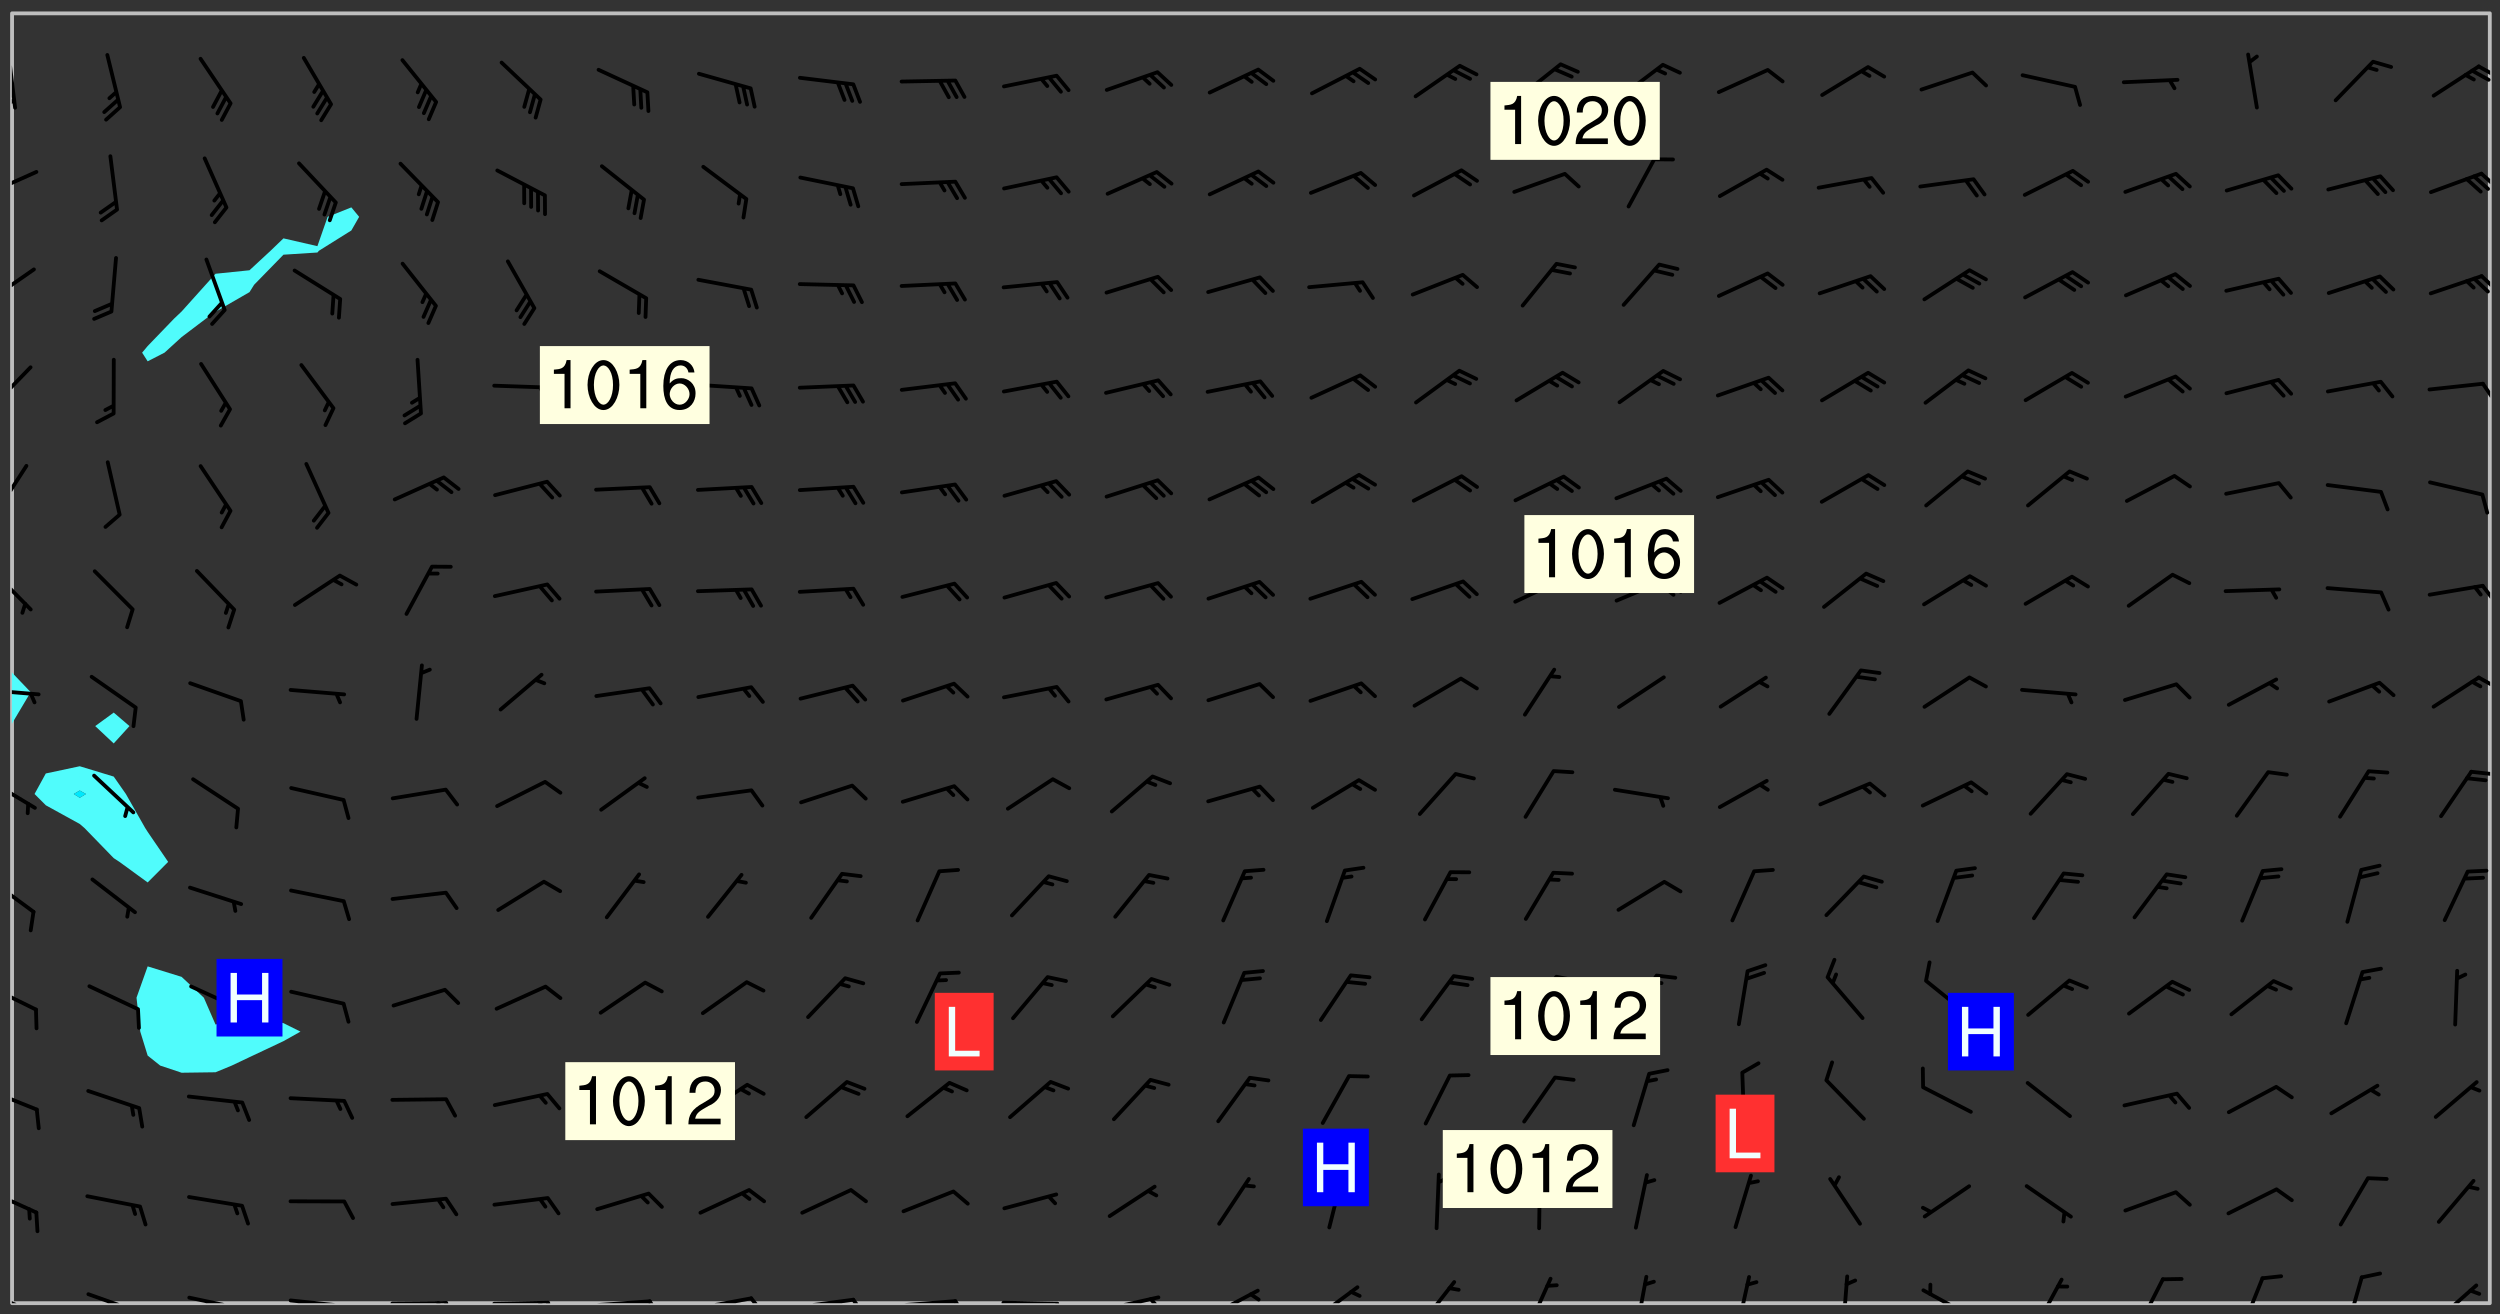 <svg xmlns="http://www.w3.org/2000/svg" role="img" xmlns:xlink="http://www.w3.org/1999/xlink" viewBox="142.45 309.95 326.84 171.84"><rect x="142.45" y="309.95" width="326.84" height="171.84" fill="#333333" stroke="none"/><defs><clipPath id="a"><path d="M144 404h1v76.328h-1zm0 0"/></clipPath><clipPath id="b"><path d="M144 311.672h1V398h-1zm0 0"/></clipPath><clipPath id="c"><path d="M144 311.672h324v168.656H144zm0 0"/></clipPath><clipPath id="d"><path d="M467 311.672h1v168.656h-1zm0 0"/></clipPath><clipPath id="e"><path d="M144 478h4v2.328h-4zm0 0"/></clipPath><clipPath id="f"><path d="M153 478h8v2.328h-8zm0 0"/></clipPath><clipPath id="g"><path d="M159 480h2v.328h-2zm0 0"/></clipPath><clipPath id="h"><path d="M166 479h9v1.328h-9zm0 0"/></clipPath><clipPath id="i"><path d="M173 480h2v.328h-2zm0 0"/></clipPath><clipPath id="j"><path d="M172 480h2v.328h-2zm0 0"/></clipPath><clipPath id="k"><path d="M180 479h8v1.328h-8zm0 0"/></clipPath><clipPath id="l"><path d="M187 480h2v.328h-2zm0 0"/></clipPath><clipPath id="m"><path d="M186 480h2v.328h-2zm0 0"/></clipPath><clipPath id="n"><path d="M193 480h9v.328h-9zm0 0"/></clipPath><clipPath id="o"><path d="M200 480h3v.328h-3zm0 0"/></clipPath><clipPath id="p"><path d="M199 480h2v.328h-2zm0 0"/></clipPath><clipPath id="q"><path d="M206 480h9v.328h-9zm0 0"/></clipPath><clipPath id="r"><path d="M213 480h3v.328h-3zm0 0"/></clipPath><clipPath id="s"><path d="M212 480h2v.328h-2zm0 0"/></clipPath><clipPath id="t"><path d="M220 479h8v1.328h-8zm0 0"/></clipPath><clipPath id="u"><path d="M227 479h2v1.328h-2zm0 0"/></clipPath><clipPath id="v"><path d="M233 479h8v1.328h-8zm0 0"/></clipPath><clipPath id="w"><path d="M240 479h3v1.328h-3zm0 0"/></clipPath><clipPath id="x"><path d="M246 479h9v1.328h-9zm0 0"/></clipPath><clipPath id="y"><path d="M253 479h3v1.328h-3zm0 0"/></clipPath><clipPath id="z"><path d="M260 479h8v1.328h-8zm0 0"/></clipPath><clipPath id="A"><path d="M267 479h2v1.328h-2zm0 0"/></clipPath><clipPath id="B"><path d="M273 480h8v.328h-8zm0 0"/></clipPath><clipPath id="C"><path d="M280 480h3v.328h-3zm0 0"/></clipPath><clipPath id="D"><path d="M286 479h9v1.328h-9zm0 0"/></clipPath><clipPath id="E"><path d="M292 479h2v1.328h-2zm0 0"/></clipPath><clipPath id="F"><path d="M300 478h8v2.328h-8zm0 0"/></clipPath><clipPath id="G"><path d="M305 478h3v2.328h-3zm0 0"/></clipPath><clipPath id="H"><path d="M314 477h7v3.328h-7zm0 0"/></clipPath><clipPath id="I"><path d="M328 477h5v3.328h-5zm0 0"/></clipPath><clipPath id="J"><path d="M342 476h4v4.328h-4zm0 0"/></clipPath><clipPath id="K"><path d="M356 476h2v4.328h-2zm0 0"/></clipPath><clipPath id="L"><path d="M369 476h3v4.328h-3zm0 0"/></clipPath><clipPath id="M"><path d="M383 476h2v4.328h-2zm0 0"/></clipPath><clipPath id="N"><path d="M393 478h8v2.328h-8zm0 0"/></clipPath><clipPath id="O"><path d="M408 476h5v4.328h-5zm0 0"/></clipPath><clipPath id="P"><path d="M421 476h5v4.328h-5zm0 0"/></clipPath><clipPath id="Q"><path d="M435 476h4v4.328h-4zm0 0"/></clipPath><clipPath id="R"><path d="M449 476h3v4.328h-3zm0 0"/></clipPath><clipPath id="S"><path d="M460 477h7v3.328h-7zm0 0"/></clipPath><clipPath id="T"><path d="M144 465h4v4h-4zm0 0"/></clipPath><clipPath id="U"><path d="M144 452h4v4h-4zm0 0"/></clipPath><clipPath id="V"><path d="M144 438h4v5h-4zm0 0"/></clipPath><clipPath id="W"><path d="M144 424h4v6h-4zm0 0"/></clipPath><clipPath id="X"><path d="M144 411h4v5h-4zm0 0"/></clipPath><clipPath id="Y"><path d="M465 410h3v2h-3zm0 0"/></clipPath><clipPath id="Z"><path d="M144 399h4v2h-4zm0 0"/></clipPath><clipPath id="aa"><path d="M466 398h2v2h-2zm0 0"/></clipPath><clipPath id="ab"><path d="M144 384h3v6h-3zm0 0"/></clipPath><clipPath id="ac"><path d="M466 386h2v3h-2zm0 0"/></clipPath><clipPath id="ad"><path d="M144 370h3v8h-3zm0 0"/></clipPath><clipPath id="ae"><path d="M144 357h3v7h-3zm0 0"/></clipPath><clipPath id="af"><path d="M466 359h2v4h-2zm0 0"/></clipPath><clipPath id="ag"><path d="M144 344h4v6h-4zm0 0"/></clipPath><clipPath id="ah"><path d="M466 345h2v3h-2zm0 0"/></clipPath><clipPath id="ai"><path d="M144 332h4v4h-4zm0 0"/></clipPath><clipPath id="aj"><path d="M466 332h2v3h-2zm0 0"/></clipPath><clipPath id="ak"><path d="M144 316h1v9h-1zm0 0"/></clipPath><clipPath id="al"><path d="M144 322h1v2h-1zm0 0"/></clipPath><clipPath id="am"><path d="M466 318h2v3h-2zm0 0"/></clipPath><clipPath id="an"><path d="M465 318h3v3h-3zm0 0"/></clipPath><g id="ao" clip-path="url(#clip1)"><path fill="#fff" fill-opacity="0" fill-rule="evenodd" d="M0 0h1000v1000H0zm0 0"/><path fill="#d3d3d3" fill-opacity="0" fill-rule="evenodd" d="M162.152 355.867l-.234.293.059.234.117.172.176.234.293.348.113.059.117-.172.059-.234.176-.176.465-.176h.699l.234.293.289.816.059.176.176.23.352.234.699.699.172.176.234.348.234.41.289.582.41.465.23.234.234.176.117.23.176.293.172 1.164v.234l.059.289.059.117.117.117.348.41.117.172.176.176.176.234.117.172.172.352.059.234.234.406.234-.059-.176.176-.059.93h-.582l-.234-.113-.348.113-.117.117-.059.293-.059.176-.117.172-.465.293-.059.234-.059.113v.645l.059.172v.41l.059.059v.406l.059.406.117.176.059.059.23.641-.059.293v.699l-.059.582v.234l-.059.23-.055.352v1.922l.055.117h.426l-.367.117-.023.352.891 1.168 1.742.539 1.34.359v.539l.09.809.535.715 1.52.27.891-.086.09 1.164.535.18 1.16-.18 2.055-.984 1.16-.363 1.879-.176 1.695-.18-.18.719-1.516.086-1.25.09-.805.27-1.074.809.27.719.535.898-.18.625-.266.809.266 1.078.625.898.805.18 1.25-.18-.266.723.098.504.055.293v.172l.059.293v.406l.176.117.352.117h.406l.293-.176.113-.117.059-.117.117-.23.059-.176.352-.465.23-.176.176-.059.176.059.059.176.117.988.055.469.059.172.117.234.176.059.816.059h.289l.117.234.059.406.059.352v1.105l.117.293.117.348.289.699.176.352.582.754.352.176.172.059.469.234.641.465.348.234.293.176.293.055.23.062.816.348.293.176.113.172.352.352.117.176.523.641v.289l.059.352v.348l.059.352.059.289.117.059.172.059h.176l.582.234.176.117.176.289.176.234.113.234.293.23.117.117v.41l.059.055.289.234.234.117.059.117.117.172.059.117.23.234.059.176.234.059.117.059-.117.113-.059.117v.117l-.117.293-.117.289v.582l.176.117.117.059.059.117.117.117.113.059.176.348.059.352.059.406v.176l-.059.176-.117.699v.172l.117.176.293.293h.406l.176.117.117.172.117.293v.234h-.527l-.23-.234h-.234l-.176.059-.059.699.059.348.117.176.176.41.117.23.289.469.176.055h.523l.234.059.758.641.059.293v.234l.059.059.23.348v.352l-.117.172v.293l.293.289.293.176.172.059.293.176.293.117.582.406.289.234.293.176.219.16.016.012.23.176.641.523.176.234.117.176.176.176.113.172v.641l.117.176.469.117.582.117.234.059.23.113.293.117.113.059.586.352.289.172.176.062.176.055.176.059.699.352.289.176.234.055.289.176.234.117.641.406.293.117.172.059.234.059.41.059.23.059.234.117.059.172-.41.176.469.059.059.293.113.234.176.055.234.059.176.059.406.117.641.234.117.172.059.234v.176l-.059.117-.059.406.234.234.117.059.348.117.641.23.176.117.289.117.176.176.234.465.582 1.105.176.176.348.176.176.117.352.117 1.047.523.234.059.465.113.293.059.465.176.758.582.234.234.348.465.176.176.289.234.816.699.293.176.289.289.293.176.293.289.695.641.176.176.293.234.289.234.469.289.641.582.348.234.234.293.348.348.352.465.934.992.348.406.117.176.234.059.113.117.645.176.23.113.234.059.293.176.23.117.934.699.406.406.234.176.406.176.234.117.816.348.348.234.234.117.293.289.23.117.758.352.352.172.23.059.293.117.234.059.871.176h.816l.469.23.172.059.875.699.465.117.293.059.176.059.23.059.469.059.348.059.352.059.406.059h.293l.172.059v.23l.176.176h.293l.348.059.352.059.699.117h.641l.465-.234.293-.176.172-.117.41-.172.289-.176.934-.465.469-.293.523-.293.465-.172.465-.176 1.051-.465.289-.117.41-.117.289-.117.527-.176 1.516-.699.582-.348.289-.059.293-.059.348-.117.875-.23.352-.117h.113l.234-.059.875-.234.234-.059h.812l.352-.059.816-.117.172-.059.352-.055.293-.059.23-.059.816-.176.176-.059h.348l.234-.059.465-.117.758-.172.234-.059h.348l.41-.117.289-.059 1.285-.059h.289l.41-.059.23-.059h.176l.875-.117h.406l.41-.117h.348l.352-.113.871-.059h1.75l1.047.289.41.117.289.117.352.117.289.117 1.051.172.289.059h.293l.293.059.172.059.41.059.172.059.117.059h.117l.117.059.352.059h.113l.41.066 1.922.395 1.926.395 1.52.449 1.695.719 2.145.805 1.605-.719 1.43-.805 1.16-1.078 1.25-.449 3.035-.719 1.875-.359 2.145-1.348 2.234-1.254 2.5-1.258 1.695-.449 1.785-.18 1.16-.27.625.539 1.34-.27.715-.988.984-1.344.445-.18.805-.359 1.875-.539 1.785-.449 1.25-.27 1.16-.09 1.699-.09 1.961-.27 1.25-.09h.539l.625-.09h.891l2.145-.18 2.41-.18 2.59-.09 1.695.18 1.609.09 1.43.359 1.16.719 1.875.988 1.16 1.527.266.715.629.09.355.898.535.539.535 1.527 1.074.359h.535l-.805.535.09 1.707.715 2.695.891.805.895.988.715 1.258 1.785.539 1.52-.18.355 1.344 1.609-.805.98-.539.27.27.316-.215.219-.145.801.449.449-.359h.355l.535-.27.539-.719.535-.27.625-.988 1.16.449.84.371 1.395.617 1.695-.18h1.605l1.785.09.18-1.707.535-1.344.805.27.492.848.402.406-.09.539v.359l.715.449.711-.27h1.43l.359.988.445 1.258.715 1.344 1.25.629 1.695.629.715-.18.18-.539.98-.09.449.359.086 1.258-.266.629-.535.18v.539l.715.984.266.539.984.988.801 1.078-.266.359-.09.898-.625 2.332-.355 2.066-.09 1.793-.18.719-.09.539v1.438l-.98 1.883-.359 1.707-.535.898-.805 1.168-.266.539 2.055 1.254.086.359-.355.539-.09-.18v.809l.09 1.438-.445.715-1.074.094-.266.715.535.898.805.719 1.16.809 1.34.27.445.359-.355.449-1.789-.09-1.25-.449-.715-.719-.625-.09-.176 3.59-.188 1.309h89.359V311.703h-55.27v49.082l.762.125 3.289.543 2.023 2.836v2.754l2.352.332 2.348.332h4.051l-1.379 4.16-2.023.707-2.023.703-.543.344-2.594 1.617-.188.117-2.023-2.078-.73-2.742-2.672-2.078-1.375-3.5-.066-.082-1.957-2.672 2.75-1.418v-49.082H294.422v91.414l.117.031.133.012.074.074.105.047.09.059.086.059.09.059.297.297.059.09.031.117.027.117.016.137-.031.117-.059.09-.059.086-.043.105-.047.102-.027.121v.145l.176.27.148.148.074.086.074.074.043.105.062.09.059.086.043.105.059.09.047.102.043.105.059.086.117.18.074.074.062.086.059.09.043.105.059.09.059.086.062.09.059.09.043.102.117.18.074.074.059.086.074.074.09.059.105.047h.148l.133-.016.133.016.102-.047.074-.074.047-.102-.016-.133v-.148l-.047-.105-.027-.117-.047-.102-.027-.121-.043-.102-.062-.09-.043-.102-.043-.105-.031-.117-.016-.133-.012-.137.086-.059.059-.086.121-.031.043.105.016.133v.117l.059.102.059.09.09.059.148.148.059.09.043.105-.012.102.086.059.105.047.086.059.09.059.074.074-.117.027-.105.047-.086.059-.074.074-.059.09-.062.086-.027.121-.047.102-.043.105-.031.117-.012.133-.016.133v.148l.027.117.047.105.043.102.059.09.074.074.09.059.074.074.09.059.059.09.043.105.047.102.117.031.133.016h.148l.117-.031.105.043.043.105.047.102.027.121L299.5 410l.027.117.031.121.027.117.105.043.102.047.133-.016.148.148.062.086.074.074.07.074.09.062.105.043.102.043.117.031.137.016.117-.031.074-.074.027-.117-.012-.133-.031-.121-.027-.117.043-.105h.117l.09.062.117.027h.148l.133.016h.148l.133.016.133-.016h.148l.133-.016.133-.012.137.012.117-.027.133-.016.191-.059-.059.176-.016.133-.027.121-.016.133-.059.086-.133.016-.105.047-.105.043-.117.031-.117.027-.266.031h-.148l-.133.016-.074.074.059.086.148.148.117.18.074.07.09.062.09.059.086.059.09.059.102.043.105.062.105.043.086.059.105.047.102.043.18.117.059.09-.043.102-.047.105.016.133.223.223.059.09.043.102.031.121.043.102.016.133.031.117.012.137.031.117.148.148.102.043.105.043.117.031.133.016.137.016h.117l.117-.031.09-.059.043-.105.047-.102.043-.105.031-.117.012-.133v-.148l-.012-.133-.016-.133-.031-.117-.043-.105-.047-.105-.043-.102-.043-.105-.016-.133.016-.133.027-.117.031-.117.027-.121.047-.102.09-.059.086-.062.074-.074.09-.059.223-.223.059-.086.074-.074.117-.18.059-.086v-.148l-.074-.074-.102-.047-.105-.043-.102-.043-.059-.09-.047-.105-.027-.117.09-.059.117-.031.102-.043.18-.117.148-.148.012-.133-.012-.105-.09-.059-.133.016h-.148l-.133.016-.133-.016-.121-.031-.086-.059-.074-.074-.059-.09-.062-.086-.117-.18-.059-.086.031-.121.086-.059.121-.031.059-.086v-.121l-.031-.117-.059-.09-.059-.086-.047-.105-.027-.117-.016-.133.059-.09.074-.074.09-.059.117-.18.074-.074.059-.086.148-.148.121-.031.133-.016.133.016.074.074.043.105.016.133-.031.117-.117.031-.133.012-.148.148-.043.105-.047.102-.027.121-.031.117v.148l.031.117.043.105.059.09.074.07.074.074.117.031.121.027.117-.027.133-.016h.117l.09.059.074.074.047.105.059.086.102.047.133.016.105.043.086.059-.012.105-.074.074-.18.117-.059.09-.09.059-.07.074-.074.074-.062.09-.027.117-.016.133.016.133-.016.133v.148l.016.133.027.117.031.121.074.074.09.059.086.059.09.059.117.031v.086l-.102.047-.09.059-.266.031-.117.027h-.148l-.105.043-.102.047-.059.09-.062.234-.012.133-.031.121-.016.133v.293l-.012.133.012.137.016.133.133.016.133.012.121.031.086.059.074.074.047.105.043.102.016.133v.445l-.016.133v.445l.031.266.027.117.016.133.031.117.086.211.031.266v.148l-.031.117-.027.117-.031.121-.027.117-.031.117-.031.121-.012.133-.016.133.09.059.117-.031.102.016.047.105-.031.266v.441l-.043.105-.047.105-.043.102-.043.105-.059.086-.031.121-.043.117-.031.117-.016.133.016.133.059.09.105.047.086.059.059.086-.012.137-.031.117-.043.102v.445l-.016.133v.148l-.031.117-.043.105-.027.117-.047.105-.043.102-.031.121-.027.117-.031.133-.031.117-.027.117-.043.105-.031.117-.031.121-.012.133-.016.133v.297l.027.117v.148l.047.398.027.117.059.09.121.031h.148l.133-.016.059.09v.117l-.059.09-.09.059-.102.043-.105.047-.09.059-.086.059-.137.016-.117-.031-.133-.016-.102.047-.062.086-.012.137-.016.133-.031.117-.027.117-.016.133-.031.121v.297l.016.133.031.117v.148l.012.133v.148l-.027.117-.047.102-.027.121-.031.117-.059.09-.074.074-.102.043-.105.047-.117.027-.121.031-.102-.047.059-.086.105-.047.027-.117.031-.117.027-.121.031-.117v-.148l.016-.133-.031-.117-.043-.105-.105.016-.074.074-.102.043-.09.062-.074.074-.043.102-.016.133-.031.117L304.25 426l-.031.117-.027.117-.031.121-.027.117-.031.117-.043.105-.09.059h-.09l-.117-.031-.031-.086.016-.137-.031-.117v-.148l-.012-.133v-.148l-.062-.234-.027-.121-.043-.102-.047-.105-.059-.086-.059-.09-.043-.105-.062-.086-.148-.148-.07-.074-.105-.047-.105-.043-.102-.043-.297-.297-.09-.074-.086-.059-.105-.043-.09-.062-.086-.059-.105-.043-.09-.059-.086-.062-.074-.07-.105-.047-.086-.059-.105-.043-.09-.062-.102-.043-.105-.043-.086-.059-.105-.047-.105-.043-.102-.047-.09-.059-.102-.043-.105-.043-.09-.062-.117-.027-.133-.016-.133.016H299.75l-.133.016-.117-.031-.09-.059-.074-.074-.09-.059-.102-.047h-.148l-.121-.027-.102-.043-.074-.074-.117-.18-.09-.059-.102-.043-.09-.062-.105-.043-.09-.059-.086-.059-.105-.047-.059-.086-.059-.09-.043-.105-.047-.102-.074-.074-.086-.059-.074-.074-.09-.059-.223-.223-.043-.105-.031-.266.105-.043h.145l.105.043.074.074.09.059.086.059.105.047.09.059.148.148.07.074.148.148.062.086.074.074.086.059.074.074.09.062.09.059.086.059.27.176.102.047.105.043.102.043.047-.074.059-.086.074-.074.07-.074.105.043.074.074.059.09.043.102.047.105.043.105.121.027.117-.027.074-.09.043-.105.059-.09.074-.074.105-.043.117-.027.133.012.09.059.148.148.059.09.043.105.047.102.043.105.043.102.105.047.105.043.133.016.086-.059.059-.09.074-.074.105-.043.117.027.105.047.102.043.105.043.102.047.18.117v.117l-.016.133.016.133.016.137.059.086.102.047.121.027.117.031h.148l.117-.031.059-.09.18-.117.059-.09.074-.074.059-.086.117-.18.18-.117.117.031.09.059.043.074-.016.133v.117l.09.059h.148l.133-.016.133-.012.266-.031.105-.043.117-.031.121-.027.074-.074.07-.074.062-.09-.016-.105-.047-.102-.102-.043-.105-.016-.117.027-.266.031h-.148l-.074-.074-.09-.059-.117-.031-.117-.027-.133-.016h-.148l-.133.016h-.297l-.105-.047-.148-.148-.043-.102-.059-.09.223-.223.086-.059.105-.043.117-.031.133-.016.133.016.137.016.102.043.133-.012.09-.062.102-.043.062-.09-.047-.102-.09-.059-.117-.031-.102-.043-.059-.09-.062-.09v-.117l.016-.133.105-.047.074-.07v-.121l-.09-.059-.031-.117.09-.059.074-.074.043-.105.059-.09.047-.102.016-.133v-.148l-.047-.105-.043-.102-.09-.059-.133-.016-.102-.043-.137-.016-.117-.031h-.445l-.133-.016-.133-.012-.133-.016-.117-.031h-.148l-.133-.016-.133-.012-.266-.031-.121-.043-.086-.059-.074-.074v-.148l.012-.133.105-.047.102-.043.133-.016h.152l.133-.016h.293l.121.031.102.043.09.059.234.062.121-.047.09-.059.102-.043.133-.016.105.043.102.047.133.012.121-.027h.145l.121-.031.117-.027.105-.047.074-.074.086-.059.148-.148.059-.086.047-.105.027-.117.016-.105-.102-.043-.09-.059-.117-.031-.105-.043-.09-.062-.074-.086-.074-.074-.102-.043-.105-.047-.102-.043-.059-.09-.047-.102-.086-.211-.062-.086-.059-.09-.074-.074-.086-.059h-.27l-.117.031-.09.059-.102.043-.133.016-.105-.016-.027-.117-.062-.09-.117-.031-.102-.043-.148-.148-.031-.117-.016-.105.074-.074.18-.117.117-.027.117-.031.137.016.102.043.105.043.102.047.105.043.117.031.133.016.117.027.133.016.105-.016.09-.059-.074-.074-.105-.043-.074-.074-.074-.09-.148-.148-.086-.059-.09-.059-.074-.074-.09-.059-.102-.047-.121-.027-.102-.047-.105-.043-.117-.031-.102-.043-.121-.031h-.148l-.117.031-.105.043-.086.062-.18.117-.086.059-.09.059-.105.047-.086.059-.105.043-.102.043-.105.047-.074.074-.059.09-.059.086-.047.105-.059.086-.074.074-.133-.012-.117-.031h-.117l-.074.074-.09.059-.074.074-.09.059-.086.059-.105.047-.102.043-.137.016-.102-.043-.148-.148-.105-.047h-.086l-.105.047-.102.043-.121.031-.117-.031-.074-.074v-.117l.031-.121.074-.07.059-.09.074-.074.117-.031.105-.043h.293l.133-.016.137-.016.102-.043.09-.059.102-.047.09-.059.133-.012.09.059.133.012.09-.059.086-.059.105-.043.09-.059.086-.062.09-.059.148-.148.059-.086.059-.09.105-.043.133-.016.117.027.121.031.059-.059.059-.09.031-.266.027-.117.105.012.133.016.102-.043.09-.059.059-.09.074-.074.059-.09.047-.102.012-.133-.012-.133-.047-.105-.148-.148-.059-.09-.059-.086-.043-.105v-.445l.016-.133v-.148l.012-.133-.059-.059-.09.059-.102-.043-.18-.117-.086-.059-.062-.09-.059-.09-.074-.074-.086-.059-.121.031-.102.012-.105.047-.086.059-.105.043-.148.148-.09.059-.086.059-.09.062-.105.043-.133.016v-.121l.105-.043.117-.031.074-.07.043-.105v-.148l-.027-.117-.148-.148-.133-.016h-.148l-.117.031-.105.043-.102.043-.09.062-.117.027-.074-.074.012-.133-.043-.102-.043-.105-.09-.059-.117.027-.121.031-.117.031-.102.043-.121.031-.102.043-.105.043-.09.059-.102.016v-.117l.016-.133-.059-.09-.074.043-.148.148-.059.09-.074.074-.047.105-.043.102-.074.074-.059.09-.074.074-.059.086-.074.074-.09.062-.074.07-.074.074-.102.016-.133.016-.105-.043v-.121l.148-.148.043-.102.059-.09.047-.102.043-.105.059-.09.031-.117.043-.102.031-.121.027-.117.047-.105.043-.102.043-.105.074-.07.09-.062.09-.059.102-.043h.297l.266-.031.105-.043-.074-.074-.117-.031-.105-.043-.09-.059-.102-.047-.09-.059-.102-.043-.105-.043-.09-.062-.086-.059-.105-.043-.102-.043-.121-.031-.117-.031-.102-.043L297.5 410.25l-.102-.043-.09-.059-.043-.105-.016-.133.102-.043.133-.016.137.016.133-.016.102-.043.059-.09.016-.105-.09-.059-.074-.074-.102-.043-.09-.059-.148-.148-.043-.105-.016-.133v-.293l-.059-.09-.09-.059-.074-.074-.043-.105-.031-.117-.059-.09-.074-.074-.117-.027-.074-.074-.09-.059-.09-.062-.086-.059-.074-.074-.059-.086-.047-.105-.086-.059-.148-.148-.195-.059-.133.016-.102.043-.074.074-.047.102-.043.105-.059.09-.059.086-.297.297-.09.059h-.086l-.062-.086-.043-.105.031-.117.059-.09.027-.117-.012-.133-.09-.062-.105.047-.117.027-.117.031-.27.176-.102.047-.117.027-.105.047-.09.059-.102.043-.059-.086-.047-.105.016-.133.047-.105.07-.074.074-.07.059-.09v-.148l-.043-.105h-.238l-.102.047-.031.117-.027.117-.031.121-.074.043-.133.016-.074-.047-.043-.102-.043-.105-.047-.102-.043-.105-.121.031-.102.043-.133.016-.117.031-.105.043-.09.059-.102.047-.121.027-.133.016-.102-.043-.059-.09-.047-.105-.043-.102-.043-.105v-.117l.059-.09.086-.059.18-.117.102-.047.105-.043.105-.059.102-.043.09-.062.102-.043.105-.059.102-.047.09-.059.105-.043.102-.043.09-.062.102-.043.137-.016.117.031.102.043.121.031.102.043.105.047.102.043.105.043.102.047.105.043.102.043.105.047.086.059.105.043.117.031.105.043.102.047.09.059.105.043.102.043.105.047.117.027.102.047.121.027h.148l.086-.059.016-.102.059-.09-.027-.117-.074-.074-.117-.18-.074-.074-.09-.074-.18-.117-.086-.059-.105-.043-.102-.047-.27-.176-.059-.09-.074-.074-.059-.09-.043-.102-.031-.117-.016-.137v-.562l-.012-.133-.016-.133-.031-.117-.016-.133-.012-.133-.031-.121-.223-.223-.059-.086-.016-.105.031-.117.133-.016v-91.414H172.992v1.453l-.059.234-.352 1.051-.172.523-.117.348-.176.41-.117.172-.234.293-.23.059h-.352l-.117.059-.23.406v.293l.117.176.23.23.117.234.641.758.293.465.176.234.23.352.234.348.641.816.176.465.172.41.117.695.176.469.117 1.398.059.465v.875l.117 1.047v4.781l-.059.465-.352 1.281-.176.523-.113.41-.352.93L172.934 336l-.234.582-.117.176-.172.348-.176.406-.352.816-.059.293-.113.293-.117.289-.059.176-.117.875-.059.406-.059.117-.059.176-.059.172-.23.527-.117.172v.234l-.117.234-.059.172-.176.586v.289l-.059.176v.293l-.059.113-.059.527v.172l-.055.234v2.621l-.176.816-.117.176-.176.234-.117.172-.113.234-.586.934-.23.289-.293.465-.176.234-.289.352-.352.699-.113.23-.176.41-.176.23-.406.527-.816.699-.293.172-.289.234-.176.117-.176.176-.523.406-.527.176-.172.176-.234.055-.641.176h-.758m12.211 31.023l-1.074.449.359.895 1.25-.715.445-.539-.98-.09"/><path fill="#d3d3d3" fill-opacity="0" fill-rule="evenodd" d="M201.508 416.598h-.895l.449.629.98.359.805-.09.445-.988-.176.09-.715-.355-.895.355m154.621 59.07l-.059-.523v-.293l.113-.293.059-.23.469-.469h.113l.117-.113.117-.059h.176l.234-.059h.348l.234.059.117.059.23.172.059.176.117.582v.293l-.117.176-.172.289-.176.176-.527.523-.23.234-.117.059h-.176l-.117-.059-.406-.293-.176-.117-.117-.059-.059-.113-.055-.117m6.641-10.957l-.059-.172v-1.109l.059-.172.176-.059.172-.059h.176l.234-.059.117.059.059.699-.059.172-.117.176-.117.059-.234.523-.113.059h-.234l-.059-.117m9.613-14.391l-.117-.176v-.699l.293-.875.117-.172.176-.352.113-.23.117-.293.352-.758.117-.23.172-.234h.176l.117-.059h.641l.117.059.234.234.172.113.352.293.117.117.113.176v.113l.117.059.117.117v.699l-.059.176v.23l-.059.176-.348 1.051-.117.23-.117.234-.117.059-.23.234-.641.289h-.875l-.41-.117-.641-.465"/><path fill="none" stroke="#bebebe" stroke-linecap="round" stroke-linejoin="round" stroke-miterlimit="10" stroke-width=".5" d="M467.957 311.695H144.027v168.625h323.93v-168.625"/><g clip-path="url(#a)"><path fill="#fff" fill-opacity="0" fill-rule="evenodd" d="M144 475.891v4.438h.004H144V404.57v71.32"/></g><g clip-path="url(#b)"><path fill="#fff" fill-opacity="0" fill-rule="evenodd" d="M144 396v1.859-86.188h.004H144V396"/></g><path fill="#50fcfc" fill-rule="evenodd" d="M144 397.859v6.711l.004-.004v-6.703l-.004-.004"/><g clip-path="url(#c)"><path fill="#fff" fill-opacity="0" fill-rule="evenodd" d="M144.004 480.328V404.566l2.457-4.129-2.457-2.574v-86.191h8.871V410.125l-4.438.945-1.473 2.684 1.473 1.473 4.438 2.445.609.52 3.832 3.945.75.492 3.688 2.688v10.973l-1.457 4.094.492 4.438.965 3.133 1.641 1.309 2.797.934 4.438-.062 2.113-.871 2.324-1.102 4.441-2.094 2.223-1.246-2.223-1.109-4.441-.949-4.438 1.133-1.531-3.512-2.906-2.723-4.438-1.371v-10.973l2.68-2.688-2.68-3.926-.328-.512-2.52-4.438-1.59-2.277-4.441-1.352v-98.453h4.441v91.438l-2.418 1.766 2.418 2.27 2.062-2.27-2.062-1.766v-91.438h31.066v25.391l-3.102 1.238-1.336 3.832-4.438-1.02-1.691 1.625-2.75 2.547-4.438.457-1.297 1.438-3.141 3.496-.992.941-3.445 3.574-.723.863.723 1.133 2.207-1.133 2.23-2.035 3.172-2.402 1.266-.914 4.438-2.559.605-.965 3.836-3.93 4.438-.285.195-.227 4.242-2.656 1.02-1.781-1.02-1.238v-25.391H467.996v168.656H144.004"/></g><path fill="#50fcfc" fill-rule="evenodd" d="M146.461 400.438l-2.457 4.129v-6.703l2.457 2.574m1.977 14.789l-1.473-1.473 1.473-2.684 4.438-.945v3.172l-.785.457.785.492.812-.492-.812-.457V410.125l4.441 1.352 1.59 2.277 2.52 4.438.328.512 2.68 3.926-2.68 2.688-3.688-2.688-.75-.492-3.832-3.945-.609-.52-4.438-2.445"/><path fill="#00e8fc" fill-rule="evenodd" d="M152.875 414.246l-.785-.492.785-.457.812.457-.812.492"/><path fill="#50fcfc" fill-rule="evenodd" d="M157.316 407.145l-2.418-2.27 2.418-1.766 2.062 1.766-2.062 2.27m3.473 37.676l-.492-4.438 1.457-4.094 4.438 1.371 2.906 2.723 1.531 3.512 4.438-1.133 4.441.949 2.223 1.109-2.223 1.246-4.441 2.094-2.324 1.102-2.113.871-4.438.062-2.797-.934-1.641-1.309-.965-3.133m.965-87.633l-.723-1.133.723-.863 3.445-3.574.992-.941 3.141-3.496 1.297-1.438 4.438-.457 2.75-2.547 1.691-1.625 4.438 1.02 1.336-3.832 3.102-1.238 1.02 1.238-1.02 1.781-4.242 2.656-.195.227-4.438.285-3.836 3.93-.605.965-4.438 2.559-1.266.914-3.172 2.402-2.23 2.035-2.207 1.133"/><g clip-path="url(#d)"><path fill="#fff" fill-opacity="0" fill-rule="evenodd" d="M467.996 480.328H468V311.672h-.004H468v168.656h-.004"/></g><g clip-path="url(#e)"><path fill="none" stroke="#000" stroke-linecap="round" stroke-linejoin="round" stroke-miterlimit="10" stroke-width=".5" d="M147.215 481.75l-6.43-2.844"/></g><g clip-path="url(#f)"><path fill="none" stroke="#000" stroke-linecap="round" stroke-linejoin="round" stroke-miterlimit="10" stroke-width=".5" d="M160.625 481.508l-6.621-2.359"/></g><g clip-path="url(#g)"><path fill="none" stroke="#000" stroke-linecap="round" stroke-linejoin="round" stroke-miterlimit="10" stroke-width=".5" d="M159.66 481.164l.18 1.215"/></g><g clip-path="url(#h)"><path fill="none" stroke="#000" stroke-linecap="round" stroke-linejoin="round" stroke-miterlimit="10" stroke-width=".5" d="M174.066 481.062l-6.871-1.465"/></g><g clip-path="url(#i)"><path fill="none" stroke="#000" stroke-linecap="round" stroke-linejoin="round" stroke-miterlimit="10" stroke-width=".5" d="M174.066 481.062l.676 2.355"/></g><g clip-path="url(#j)"><path fill="none" stroke="#000" stroke-linecap="round" stroke-linejoin="round" stroke-miterlimit="10" stroke-width=".5" d="M173.066 480.848l.34 1.18"/></g><g clip-path="url(#k)"><path fill="none" stroke="#000" stroke-linecap="round" stroke-linejoin="round" stroke-miterlimit="10" stroke-width=".5" d="M187.441 480.695l-6.992-.73"/></g><g clip-path="url(#l)"><path fill="none" stroke="#000" stroke-linecap="round" stroke-linejoin="round" stroke-miterlimit="10" stroke-width=".5" d="M187.441 480.695l.918 2.273"/></g><g clip-path="url(#m)"><path fill="none" stroke="#000" stroke-linecap="round" stroke-linejoin="round" stroke-miterlimit="10" stroke-width=".5" d="M186.422 480.586l.461 1.141"/></g><g clip-path="url(#n)"><path fill="none" stroke="#000" stroke-linecap="round" stroke-linejoin="round" stroke-miterlimit="10" stroke-width=".5" d="M200.773 480.297l-7.027.062"/></g><g clip-path="url(#o)"><path fill="none" stroke="#000" stroke-linecap="round" stroke-linejoin="round" stroke-miterlimit="10" stroke-width=".5" d="M200.773 480.297l1.172 2.156"/></g><g clip-path="url(#p)"><path fill="none" stroke="#000" stroke-linecap="round" stroke-linejoin="round" stroke-miterlimit="10" stroke-width=".5" d="M199.75 480.305l.586 1.078"/></g><g clip-path="url(#q)"><path fill="none" stroke="#000" stroke-linecap="round" stroke-linejoin="round" stroke-miterlimit="10" stroke-width=".5" d="M214.09 480.266l-7.027.129"/></g><g clip-path="url(#r)"><path fill="none" stroke="#000" stroke-linecap="round" stroke-linejoin="round" stroke-miterlimit="10" stroke-width=".5" d="M214.09 480.266l1.191 2.145"/></g><g clip-path="url(#s)"><path fill="none" stroke="#000" stroke-linecap="round" stroke-linejoin="round" stroke-miterlimit="10" stroke-width=".5" d="M213.066 480.281l.594 1.074"/></g><g clip-path="url(#t)"><path fill="none" stroke="#000" stroke-linecap="round" stroke-linejoin="round" stroke-miterlimit="10" stroke-width=".5" d="M227.395 480.078l-7.008.504"/></g><g clip-path="url(#u)"><path fill="none" stroke="#000" stroke-linecap="round" stroke-linejoin="round" stroke-miterlimit="10" stroke-width=".5" d="M227.395 480.078l1.305 2.078"/></g><g clip-path="url(#v)"><path fill="none" stroke="#000" stroke-linecap="round" stroke-linejoin="round" stroke-miterlimit="10" stroke-width=".5" d="M240.66 479.688l-6.91 1.281"/></g><g clip-path="url(#w)"><path fill="none" stroke="#000" stroke-linecap="round" stroke-linejoin="round" stroke-miterlimit="10" stroke-width=".5" d="M240.66 479.688l1.527 1.922"/></g><g clip-path="url(#x)"><path fill="none" stroke="#000" stroke-linecap="round" stroke-linejoin="round" stroke-miterlimit="10" stroke-width=".5" d="M254.004 479.871l-6.969.918"/></g><g clip-path="url(#y)"><path fill="none" stroke="#000" stroke-linecap="round" stroke-linejoin="round" stroke-miterlimit="10" stroke-width=".5" d="M254.004 479.871l1.426 1.996"/></g><g clip-path="url(#z)"><path fill="none" stroke="#000" stroke-linecap="round" stroke-linejoin="round" stroke-miterlimit="10" stroke-width=".5" d="M267.34 480.055l-7.008.547"/></g><g clip-path="url(#A)"><path fill="none" stroke="#000" stroke-linecap="round" stroke-linejoin="round" stroke-miterlimit="10" stroke-width=".5" d="M267.34 480.055l1.316 2.07"/></g><g clip-path="url(#B)"><path fill="none" stroke="#000" stroke-linecap="round" stroke-linejoin="round" stroke-miterlimit="10" stroke-width=".5" d="M280.664 480.398l-7.027-.141"/></g><g clip-path="url(#C)"><path fill="none" stroke="#000" stroke-linecap="round" stroke-linejoin="round" stroke-miterlimit="10" stroke-width=".5" d="M280.664 480.398l1.109 2.191"/></g><g clip-path="url(#D)"><path fill="none" stroke="#000" stroke-linecap="round" stroke-linejoin="round" stroke-miterlimit="10" stroke-width=".5" d="M293.895 479.562l-6.859 1.531"/></g><g clip-path="url(#E)"><path fill="none" stroke="#000" stroke-linecap="round" stroke-linejoin="round" stroke-miterlimit="10" stroke-width=".5" d="M292.898 479.785l.797.934"/></g><g clip-path="url(#F)"><path fill="none" stroke="#000" stroke-linecap="round" stroke-linejoin="round" stroke-miterlimit="10" stroke-width=".5" d="M306.887 478.684l-6.211 3.289"/></g><g clip-path="url(#G)"><path fill="none" stroke="#000" stroke-linecap="round" stroke-linejoin="round" stroke-miterlimit="10" stroke-width=".5" d="M305.98 479.164l1.02.688"/></g><g clip-path="url(#H)"><path fill="none" stroke="#000" stroke-linecap="round" stroke-linejoin="round" stroke-miterlimit="10" stroke-width=".5" d="M319.918 478.238l-5.645 4.184"/></g><path fill="none" stroke="#000" stroke-linecap="round" stroke-linejoin="round" stroke-miterlimit="10" stroke-width=".5" d="M319.098 478.844l1.105.527"/><g clip-path="url(#I)"><path fill="none" stroke="#000" stroke-linecap="round" stroke-linejoin="round" stroke-miterlimit="10" stroke-width=".5" d="M332.57 477.559l-4.32 5.543"/></g><path fill="none" stroke="#000" stroke-linecap="round" stroke-linejoin="round" stroke-miterlimit="10" stroke-width=".5" d="M331.941 478.363l1.211.211"/><g clip-path="url(#J)"><path fill="none" stroke="#000" stroke-linecap="round" stroke-linejoin="round" stroke-miterlimit="10" stroke-width=".5" d="M345.164 477.125l-2.879 6.41"/></g><path fill="none" stroke="#000" stroke-linecap="round" stroke-linejoin="round" stroke-miterlimit="10" stroke-width=".5" d="M344.746 478.055l1.227-.078"/><g clip-path="url(#K)"><path fill="none" stroke="#000" stroke-linecap="round" stroke-linejoin="round" stroke-miterlimit="10" stroke-width=".5" d="M357.688 476.875l-1.293 6.906"/></g><path fill="none" stroke="#000" stroke-linecap="round" stroke-linejoin="round" stroke-miterlimit="10" stroke-width=".5" d="M357.5 477.879l1.172-.363"/><g clip-path="url(#L)"><path fill="none" stroke="#000" stroke-linecap="round" stroke-linejoin="round" stroke-miterlimit="10" stroke-width=".5" d="M371.121 476.898l-1.527 6.859"/></g><path fill="none" stroke="#000" stroke-linecap="round" stroke-linejoin="round" stroke-miterlimit="10" stroke-width=".5" d="M370.898 477.898l1.184-.328"/><g clip-path="url(#M)"><path fill="none" stroke="#000" stroke-linecap="round" stroke-linejoin="round" stroke-miterlimit="10" stroke-width=".5" d="M383.945 476.824l-.547 7.008"/></g><path fill="none" stroke="#000" stroke-linecap="round" stroke-linejoin="round" stroke-miterlimit="10" stroke-width=".5" d="M383.863 477.844l1.125-.488"/><g clip-path="url(#N)"><path fill="none" stroke="#000" stroke-linecap="round" stroke-linejoin="round" stroke-miterlimit="10" stroke-width=".5" d="M393.906 478.637l6.16 3.383"/></g><path fill="none" stroke="#000" stroke-linecap="round" stroke-linejoin="round" stroke-miterlimit="10" stroke-width=".5" d="M394.801 479.129l.02-1.227"/><g clip-path="url(#O)"><path fill="none" stroke="#000" stroke-linecap="round" stroke-linejoin="round" stroke-miterlimit="10" stroke-width=".5" d="M411.977 477.242l-3.352 6.176"/></g><path fill="none" stroke="#000" stroke-linecap="round" stroke-linejoin="round" stroke-miterlimit="10" stroke-width=".5" d="M411.492 478.141l1.227.012"/><g clip-path="url(#P)"><path fill="none" stroke="#000" stroke-linecap="round" stroke-linejoin="round" stroke-miterlimit="10" stroke-width=".5" d="M425.211 477.199l-3.188 6.262"/></g><path fill="none" stroke="#000" stroke-linecap="round" stroke-linejoin="round" stroke-miterlimit="10" stroke-width=".5" d="M425.211 477.199l2.453-.043"/><g clip-path="url(#Q)"><path fill="none" stroke="#000" stroke-linecap="round" stroke-linejoin="round" stroke-miterlimit="10" stroke-width=".5" d="M438.238 477.066l-2.613 6.523"/></g><path fill="none" stroke="#000" stroke-linecap="round" stroke-linejoin="round" stroke-miterlimit="10" stroke-width=".5" d="M438.238 477.066l2.438-.266"/><g clip-path="url(#R)"><path fill="none" stroke="#000" stroke-linecap="round" stroke-linejoin="round" stroke-miterlimit="10" stroke-width=".5" d="M451.215 476.949l-1.938 6.758"/></g><path fill="none" stroke="#000" stroke-linecap="round" stroke-linejoin="round" stroke-miterlimit="10" stroke-width=".5" d="M451.215 476.949l2.398-.508"/><g clip-path="url(#S)"><path fill="none" stroke="#000" stroke-linecap="round" stroke-linejoin="round" stroke-miterlimit="10" stroke-width=".5" d="M466.191 478l-5.262 4.656"/></g><path fill="none" stroke="#000" stroke-linecap="round" stroke-linejoin="round" stroke-miterlimit="10" stroke-width=".5" d="M465.426 478.676l1.152.43"/><g clip-path="url(#T)"><path fill="none" stroke="#000" stroke-linecap="round" stroke-linejoin="round" stroke-miterlimit="10" stroke-width=".5" d="M147.199 468.469l-6.398-2.91"/></g><path fill="none" stroke="#000" stroke-linecap="round" stroke-linejoin="round" stroke-miterlimit="10" stroke-width=".5" d="M147.199 468.469l.148 2.449m-1.082-2.871l.078 1.223m14.418-1.582l-6.895-1.348m6.895 1.348l.715 2.348m-1.715-2.543l.355 1.172m13.98-1.078l-6.934-1.145m6.934 1.145l.781 2.328m-1.793-2.492l.395 1.16m13.977-1.559l-7.023-.02m7.023.02l1.148 2.172m12.152-2.531l-6.992.699m6.992-.699l1.359 2.043m-2.379-1.941l.68 1.023m13.645-1.211l-6.973.871m6.973-.871l1.41 2.004m-2.426-1.879l.707 1.004m13.5-1.711l-6.727 2.035m6.727-2.035l1.73 1.738m-2.711-1.441l.867.867m13.25-1.633l-6.367 2.973m6.367-2.973l1.957 1.477m-2.887-1.043l.98.738m13.262-1.172l-6.367 2.973m6.367-2.973l1.961 1.477m11.438-1.285l-6.531 2.59m6.531-2.59l1.871 1.594m11.57-1.207l-6.785 1.816m5.801-1.555l.836.898m13.012-2.176l-5.879 3.848m5.023-3.289l1.074.59m12.098-2.152l-3.883 5.855m3.32-5.004l1.219.121m11.574-1.453l-1.715 6.816m1.465-5.824l1.191-.293m11.664-.801l-.293 7.02m.25-6l1.105-.527m12.156-.496l-.105 7.027m.09-6.004l1.094-.559m12.91-.391l-1.449 6.879m1.238-5.879l1.18-.34m12.633-.586l-2.023 6.73m1.73-5.75l1.203-.242m9.445-.297l3.898 5.848m-3.332-4.996l.582-1.082m11.211 5.133l5.809-3.957m-4.961 3.383l-1.086-.57m19.348 1.164l-5.781-3.996m4.941 3.414l-.141 1.219m14.707-3.832l-6.605 2.395m6.605-2.395l1.824 1.641m11.332-2.016l-6.285 3.145m6.285-3.145l2 1.422m9.953-2.879l-3.559 6.059m3.559-6.059l2.449.102m11.355.246l-4.539 5.363m3.879-4.582l1.199.258"/><g clip-path="url(#U)"><path fill="none" stroke="#000" stroke-linecap="round" stroke-linejoin="round" stroke-miterlimit="10" stroke-width=".5" d="M147.258 455.012l-6.516-2.629"/></g><path fill="none" stroke="#000" stroke-linecap="round" stroke-linejoin="round" stroke-miterlimit="10" stroke-width=".5" d="M147.258 455.012l.258 2.441m13.129-2.637l-6.66-2.238m6.66 2.238l.402 2.422m-1.371-2.746l.203 1.211m14.242-1.613l-6.984-.785m6.984.785l.902 2.285m-1.918-2.398l.453 1.141m13.895-1.242l-7.016-.352m7.016.352l1.043 2.223m-2.062-2.273l.52 1.109m13.82-1.277l-7.027.086m7.027-.086l1.176 2.152m12.062-2.836l-6.875 1.453m6.875-1.453l1.574 1.883m-2.574-1.672l.789.941m13.328-1.789l-6.477 2.727m6.477-2.727l1.902 1.547m-2.844-1.152l.949.777m13.004-1.738l-5.871 3.859m5.871-3.859l2.152 1.18m-3.004-.617l1.074.59m12.816-1.52l-5.316 4.594m5.316-4.594l2.289.887m-3.062-.219l2.289.887m11.891-1.441l-5.504 4.367m5.504-4.367l2.25.98m-3.051-.348l1.125.492m12.895-1.246L274.5 456.004m5.305-4.609l2.289.879m-3.062-.207l1.145.438m12.684-1.379l-4.785 5.145m4.785-5.145l2.371.633m-3.066.117l1.184.316m12.5-1.336l-4.133 5.684m4.133-5.684l2.43.344m-3.031.484l1.215.172m12.352-1.223l-3.434 6.133m3.434-6.133l2.453.055m10.727-.129l-3.16 6.277m3.16-6.277l2.449-.055m11.301.316l-4.031 5.758m4.031-5.758l2.434.301m9.875-.789l-2.02 6.73m2.02-6.73l2.406-.477m-2.699 1.457l1.203-.238m11.266-.887l.258 7.023m-.258-7.023l2.121-1.23m8.871 2.223l4.902 5.035m-4.902-5.035l.75-2.336m11.895 3.246l6.246 3.215m-6.246-3.215l-.035-2.453m19.238 6.23l-5.531-4.336m19.512 1.398l-6.859 1.539m6.859-1.539l1.598 1.863m-2.598-1.641l.801.934m13.184-2.043l-6.199 3.312m6.199-3.312l2.035 1.367m11.195-1.52l-6.027 3.613m5.148-3.086l1.051.633m12.805-1.629l-5.352 4.555m4.57-3.891l1.141.449"/><g clip-path="url(#V)"><path fill="none" stroke="#000" stroke-linecap="round" stroke-linejoin="round" stroke-miterlimit="10" stroke-width=".5" d="M147.152 441.938l-6.305-3.109"/></g><path fill="none" stroke="#000" stroke-linecap="round" stroke-linejoin="round" stroke-miterlimit="10" stroke-width=".5" d="M147.152 441.938l.074 2.453m13.266-2.508l-6.355-2.996m6.355 2.996l.121 2.449m13.211-2.484l-6.387-2.93m6.387 2.93l.141 2.449m13.406-3.133l-6.852-1.559m6.852 1.559l.641 2.367m12.605-4.18l-6.715 2.062m6.715-2.062l1.738 1.734m11.422-2.148l-6.402 2.895m6.402-2.895l1.941 1.5m11.082-2.023l-5.82 3.938m5.82-3.938l2.168 1.148m11.105-1.207l-5.738 4.055m5.738-4.055l2.191 1.105m10.684-1.617l-4.855 5.078m4.855-5.078l2.363.664m-3.07.074l1.18.332m11.93-1.699l-3.031 6.34m3.031-6.34l2.453-.105m-2.895 1.027l1.227-.051m13.277-.391l-4.527 5.375m4.527-5.375l2.398.512m-3.059.27l1.199.258m13.039-.793l-5.055 4.883m5.055-4.883l2.336.758m-3.07-.047l1.168.379m11.699-1.895l-2.688 6.492m2.688-6.492l2.441-.234m-2.832 1.18l2.441-.234m11.879-.383l-3.918 5.836m3.918-5.836l2.441.254m-3.012.598l2.441.25m11.578-1.004l-4.184 5.645m4.184-5.645l2.426.363m-3.035.457l2.426.363m11.609-1.098l-4.406 5.473m4.406-5.473l2.41.461m-3.051.336l1.203.23m12.547-1.184l-3.996 5.781m3.996-5.781l2.438.285m-3.02.559l1.219.141m11.25-1.559l-1.141 6.934m1.141-6.934l2.324-.785m-2.488 1.793l2.324-.785m8.301.574l4.57 5.336m-4.57-5.336l.895-2.285m-.23 3.062l.449-1.145m11.754.828l5.465 4.414m-5.465-4.414l.465-2.41M413 438.133l-5.398 4.5m5.398-4.5l2.273.93m-3.059-.273l1.137.465m13.098-.953l-5.664 4.164m5.664-4.164l2.211 1.066m-3.035-.461l2.211 1.066m11.855-1.762l-5.52 4.348m5.52-4.348l2.246.988m-3.051-.355l1.125.492m11.301-2.301l-2.133 6.695m2.133-6.695l2.414-.441M451 438.008l1.207-.219m11.484-.918l-.262 7.023m.223-6l1.105-.535"/><g clip-path="url(#W)"><path fill="none" stroke="#000" stroke-linecap="round" stroke-linejoin="round" stroke-miterlimit="10" stroke-width=".5" d="M146.828 429.156l-5.656-4.176"/></g><path fill="none" stroke="#000" stroke-linecap="round" stroke-linejoin="round" stroke-miterlimit="10" stroke-width=".5" d="M146.828 429.156l-.363 2.426m13.633-2.371l-5.566-4.285m4.758 3.664l-.203 1.207m14.891-1.652l-6.691-2.152M173 427.832l.219 1.207m14.172-1.273L180.5 426.371m6.891 1.395l.699 2.352m12.66-3.461l-6.98.824m6.98-.824l1.398 2.016m11.414-3.453l-5.977 3.699m5.977-3.699l2.121 1.238m10.32-2.195l-4.227 5.613m3.613-4.797l1.211.191m12.797-.945l-4.387 5.488m3.75-4.691l1.203.227m12.57-1.156l-4.031 5.754m4.031-5.754l2.438.301m-3.023.535l1.219.152m12.09-1.324l-2.844 6.426m2.844-6.426l2.449-.176m11.848.828l-4.809 5.121m4.809-5.121l2.367.641m-3.066.105l1.184.32m12.637-1.238l-4.422 5.465m4.422-5.465l2.41.469m-3.055.328l1.207.234m11.953-1.516l-2.82 6.434m2.82-6.434l2.445-.188m-2.855 1.121l1.223-.09m12.27-.938l-2.355 6.621m2.355-6.621l2.426-.359m-2.77 1.324l1.215-.18m12.938-.566l-3.34 6.184m3.34-6.184l2.453.016m-2.941.883l1.227.012m12.703-.836l-3.594 6.035m3.594-6.035l2.449.117M345 424.93l1.227.059m13.812.25l-5.996 3.66m5.996-3.66l2.113 1.25m9.629-2.633l-2.848 6.426m2.848-6.426l2.445-.176m11.887.863l-4.887 5.051m4.887-5.051l2.359.68m-3.07.055l2.359.68m10.449-2.18l-2.449 6.586m2.449-6.586l2.434-.328m-2.789 1.285l2.43-.324m11.961-.27l-3.891 5.855m3.891-5.855l2.441.242m-3.008.609l2.441.242m11.602-.977l-4.211 5.621m4.211-5.621l2.426.375m-3.039.441l2.426.379m-3.039.441l1.215.188m12.562-2.262l-2.684 6.496m2.684-6.496l2.445-.234m-2.836 1.18l2.445-.234m10.828-.855l-1.82 6.785m1.82-6.785l2.391-.551m-2.656 1.539l2.391-.555m11.785-.215l-3.008 6.348m3.008-6.348l2.449-.113m-2.887 1.035l2.449-.113"/><g clip-path="url(#X)"><path fill="none" stroke="#000" stroke-linecap="round" stroke-linejoin="round" stroke-miterlimit="10" stroke-width=".5" d="M147.012 415.566l-6.023-3.625"/></g><path fill="none" stroke="#000" stroke-linecap="round" stroke-linejoin="round" stroke-miterlimit="10" stroke-width=".5" d="M146.133 415.039l-.062 1.227m13.809-.109l-5.129-4.805m4.383 4.105l-.32 1.184m14.754-.961l-5.875-3.855m5.875 3.855l-.223 2.445m14.027-3.59l-6.852-1.562m6.852 1.562l.641 2.367m12.715-3.719l-6.934 1.141m6.934-1.141l1.488 1.949m11.5-2.961l-6.277 3.164m6.277-3.164l2 1.418m11.02-1.898l-5.691 4.121m4.863-3.52l1.105.539m13.676.445l-6.965.953m6.965-.953l1.434 1.992m11.738-2.609l-6.68 2.188m6.68-2.188l1.77 1.699m11.57-1.625l-6.727 2.039m6.727-2.039l1.73 1.738m-2.711-1.441l.867.867m13.004-2.074l-5.875 3.855m5.875-3.855l2.148 1.18m10.891-1.539l-5.328 4.578m5.328-4.578l2.289.891m-3.062-.227l1.141.445m13.664.215l-6.758 1.926m6.758-1.926l1.703 1.77m-2.688-1.488l.852.883m13.078-2.012l-6.02 3.625m6.02-3.625l2.105 1.266m-2.98-.738l1.051.633m12.473-1.965l-4.688 5.234m4.688-5.234l2.383.586m10.426-.965l-3.676 5.988m3.676-5.988l2.449.152m12.5 3.398l-6.941-1.109m5.93.945l.398 1.16m13.523-3.266l-6.133 3.43m5.242-2.93l1.031.664m13.348-.809l-6.48 2.719m6.48-2.719l1.902 1.551m-2.844-1.156l.949.777m13.234-1.332l-6.332 3.039m6.332-3.039l1.977 1.453m-2.898-1.012l.988.727m12.457-2.238l-4.75 5.18m4.75-5.18l2.375.613m-3.066.141l1.188.305m12.773-1.102l-4.656 5.262m4.656-5.262l2.387.574m-3.066.191l1.195.289m12.523-1.273l-4.109 5.699m4.109-5.699l2.434.332m10.699-.453l-3.742 5.945m3.742-5.945l2.449.176m-2.992.688l1.223.09m12.742-.887l-3.957 5.809"/><g clip-path="url(#Y)"><path fill="none" stroke="#000" stroke-linecap="round" stroke-linejoin="round" stroke-miterlimit="10" stroke-width=".5" d="M465.539 410.848l2.441.27"/></g><path fill="none" stroke="#000" stroke-linecap="round" stroke-linejoin="round" stroke-miterlimit="10" stroke-width=".5" d="M464.965 411.695l2.438.266"/><g clip-path="url(#Z)"><path fill="none" stroke="#000" stroke-linecap="round" stroke-linejoin="round" stroke-miterlimit="10" stroke-width=".5" d="M147.5 400.73l-7-.586"/></g><path fill="none" stroke="#000" stroke-linecap="round" stroke-linejoin="round" stroke-miterlimit="10" stroke-width=".5" d="M146.484 400.645l.48 1.129m13.23.676l-5.762-4.02m5.762 4.02l-.293 2.434m14.043-3.273l-6.629-2.34m6.629 2.34l.363 2.426m13.137-3.305l-7-.582m5.984.496l.48 1.129m10.699-4.832l-.699 6.992m.598-5.973l1.137-.465m14.609.668l-5.355 4.547m4.574-3.883l1.141.453m13.754.648l-6.953 1.02m6.953-1.02l1.453 1.977m-2.465-1.828l1.453 1.977m12.852-2.262l-6.91 1.289m6.91-1.289l1.527 1.918m-2.531-1.73l.762.961m13.512-1.352l-6.816 1.699m6.816-1.699l1.641 1.82m-2.633-1.574l1.641 1.824m12.594-2.328L260.5 401.543m6.672-2.211l1.773 1.691m-2.746-1.371l.887.848m13.512-.742l-6.895 1.359m6.895-1.359l1.551 1.906m-2.555-1.707l.777.953m13.477-1.43l-6.762 1.914m6.762-1.914l1.699 1.77m-2.684-1.492l.848.887m13.422-1.266l-6.703 2.117m6.703-2.117l1.75 1.719m11.535-1.805l-6.645 2.289m6.645-2.289l1.793 1.672m-2.762-1.34l.898.836m13.098-1.797l-6.066 3.551m6.066-3.551l2.086 1.289m10.113-2.457l-3.836 5.887m3.277-5.031l1.223.109m7.801 3.914l5.863-3.875m13.34.039l-5.91 3.801m5.047-3.25l1.074.602m12.215-2.094l-4.133 5.684m4.133-5.684l2.43.34m-3.031.484l2.43.344m12.359-.25l-5.879 3.844m5.879-3.844l2.152 1.184m11.723 1.035l-7-.594m5.984.508l.48 1.129m13.711-2.367l-6.719 2.055m6.719-2.055l1.734 1.734m11.32-2.363l-6.199 3.312m5.297-2.828l1.02.684m13.391-.738l-6.586 2.457m6.586-2.457l1.836 1.625m-2.793-1.27l.918.816m13.012-1.852l-5.902 3.812"/><g clip-path="url(#aa)"><path fill="none" stroke="#000" stroke-linecap="round" stroke-linejoin="round" stroke-miterlimit="10" stroke-width=".5" d="M466.512 398.531l2.145 1.195"/></g><path fill="none" stroke="#000" stroke-linecap="round" stroke-linejoin="round" stroke-miterlimit="10" stroke-width=".5" d="M465.652 399.086l1.074.598"/><g clip-path="url(#ab)"><path fill="none" stroke="#000" stroke-linecap="round" stroke-linejoin="round" stroke-miterlimit="10" stroke-width=".5" d="M146.465 389.629l-4.93-5.012"/></g><path fill="none" stroke="#000" stroke-linecap="round" stroke-linejoin="round" stroke-miterlimit="10" stroke-width=".5" d="M145.746 388.898l-.367 1.172m14.414-.457l-4.957-4.98m4.957 4.98l-.723 2.344m13.996-2.305l-4.875-5.059m4.875 5.059l-.758 2.332m.051-3.066l-.383 1.164m14.906-4.883l-5.875 3.848m5.875-3.848l2.152 1.18m-3.008-.621l1.078.59m11.824-2.316l-3.336 6.184m3.336-6.184l2.453.016m-2.941.883l1.23.008m14.332 1.422l-6.859 1.527m6.859-1.527l1.598 1.863m-2.594-1.641l1.594 1.863m12.797-1.492l-7.016.34m7.016-.34l1.258 2.109m-2.277-2.059l1.254 2.105m13.086-2.105l-7.023.238m7.023-.238l1.223 2.129m-2.246-2.094l1.223 2.129m-2.246-2.094l.613 1.062m14.742-1.219l-7.016.41m7.016-.41l1.277 2.098m-2.297-2.039l.637 1.051m13.594-1.773l-6.809 1.738m6.809-1.738l1.652 1.816m-2.641-1.562l1.652 1.812m12.629-2.152l-6.762 1.91m6.762-1.91l1.699 1.773m-2.684-1.496l1.699 1.773m12.605-2.035l-6.773 1.879m6.773-1.879l1.688 1.781m-2.672-1.508l1.688 1.781m12.562-2.211l-6.676 2.191m6.676-2.191l1.773 1.699m-2.742-1.379l1.77 1.699m-2.742-1.383l.887.852m14.367-1.5l-6.668 2.215m6.668-2.215l1.777 1.695m-2.746-1.371l1.773 1.691m12.496-2.062l-6.637 2.309m6.637-2.309l1.797 1.672m-2.762-1.336l1.797 1.672m12.34-2.352l-6.355 2.996m6.355-2.996l1.969 1.465m-2.891-1.031l.98.734m13.324-1.023l-6.488 2.707m6.488-2.707l1.895 1.559m-2.84-1.164l1.898 1.555m12.219-2.246l-6.203 3.301m6.203-3.301l2.035 1.375m-2.938-.895l2.035 1.375m-2.938-.895l1.02.688m13.754-2.176l-5.512 4.355m5.512-4.355l2.25.984m-3.051-.352l2.246.984m12.109-1.281l-5.988 3.684m5.988-3.684l2.113 1.242m-2.984-.707l1.059.621m13.164-1.09l-6.062 3.551m6.062-3.551l2.09 1.285m-2.973-.77l1.047.645m12.988-1.414l-5.734 4.059m5.734-4.059l2.191 1.102m11.766.812l-7.023.23m6.004-.195l.609 1.062m13.719-.699l-7.004-.566m7.004.566l.973 2.25m12.305-3.117l-6.93 1.168"/><g clip-path="url(#ac)"><path fill="none" stroke="#000" stroke-linecap="round" stroke-linejoin="round" stroke-miterlimit="10" stroke-width=".5" d="M467.027 386.539l1.496 1.945"/></g><path fill="none" stroke="#000" stroke-linecap="round" stroke-linejoin="round" stroke-miterlimit="10" stroke-width=".5" d="M466.02 386.711l.746.973"/><g clip-path="url(#ad)"><path fill="none" stroke="#000" stroke-linecap="round" stroke-linejoin="round" stroke-miterlimit="10" stroke-width=".5" d="M142.098 376.762l3.805-5.906"/></g><path fill="none" stroke="#000" stroke-linecap="round" stroke-linejoin="round" stroke-miterlimit="10" stroke-width=".5" d="M158.094 377.234l-1.559-6.852m1.559 6.852l-1.855 1.605m16.344-2.109l-3.906-5.844m3.906 5.844l-1.16 2.16m.594-3.012l-.582 1.082m13.961.047l-2.898-6.402m2.898 6.402l-1.5 1.945m1.078-2.875l-1.5 1.941m16.992-5.652l-6.41 2.879m6.41-2.879l1.938 1.508m-2.871-1.086l1.941 1.504m-2.871-1.086l.969.75m14.406-1.027l-6.805 1.754m6.805-1.754l1.656 1.812m-2.645-1.555l1.656 1.809m12.754-1.352l-7.02.328m7.02-.328l1.254 2.109m-2.273-2.062l1.254 2.109m13.082-2.184L233.695 374m7.02-.383l1.266 2.102m-2.289-2.047l1.27 2.102m-2.289-2.043l.633 1.047m14.723-1.188l-7.012.434m7.012-.434l1.285 2.094m-2.305-2.027l1.281 2.09m-2.301-2.027l.641 1.043m14.684-1.469l-6.953 1.031m6.953-1.031l1.457 1.973m-2.469-1.824l1.457 1.973m-2.469-1.82l.727.984m14.516-1.727l-6.762 1.914m6.762-1.914l1.699 1.77m-2.684-1.492l1.699 1.773m-2.684-1.496l.852.887m14.398-1.555l-6.691 2.141m6.691-2.141l1.758 1.711m-2.73-1.398l1.758 1.711m-2.734-1.402l1.758 1.715m13.371-2.695l-6.422 2.859m6.422-2.859l1.934 1.512m-2.867-1.094l1.93 1.508m-2.867-1.094l1.934 1.512m13.07-2.695l-6.059 3.562m6.059-3.562l2.09 1.285m-2.973-.766l2.094 1.281m-2.973-.766l1.043.645m14.133-1.5l-6.258 3.199m6.258-3.199l2.012 1.406m-2.922-.938l2.012 1.402m12.238-1.82l-6.305 3.102m6.305-3.102l1.988 1.434m-2.906-.984l1.992 1.434m-2.91-.98l.996.715m14.273-1.348l-6.543 2.562m6.543-2.562l1.863 1.594m-2.816-1.223l1.863 1.598m-2.812-1.223l.93.797m14.34-1.398l-6.648 2.273m6.648-2.273l1.793 1.676M372.715 373l1.789 1.68m-2.758-1.348l.895.84m14.078-2.109l-6.098 3.492m6.098-3.492l2.078 1.305m-2.965-.797l2.078 1.309m11.793-2.297l-5.434 4.453m5.434-4.453l2.266.945m-3.055-.297l2.262.945m11.844-1.594l-5.438 4.453m5.438-4.453l2.266.945m-3.055-.297l1.129.473m13.367-.531l-6.219 3.273m6.219-3.273l2.027 1.383m11.621-.445l-6.887 1.398m6.887-1.398L441.934 375m11.797-.742l-6.969-.898m6.969.898l.867 2.293m12.387-1.945l-6.844-1.594m6.844 1.594l.633 2.371"/><g clip-path="url(#ae)"><path fill="none" stroke="#000" stroke-linecap="round" stroke-linejoin="round" stroke-miterlimit="10" stroke-width=".5" d="M141.555 363.02l4.891-5.051"/></g><path fill="none" stroke="#000" stroke-linecap="round" stroke-linejoin="round" stroke-miterlimit="10" stroke-width=".5" d="M157.305 364.008l.02-7.027m-.02 7.027l-2.168 1.145m2.172-2.168l-1.086.574m16.297-.105l-3.781-5.922m3.781 5.922l-1.203 2.137m.656-2.996l-.605 1.066m14.676-.348l-4.195-5.637m4.195 5.637l-1.047 2.215m.438-3.035l-.523 1.109M197.484 364l-.449-7.012M197.484 364l-2.086 1.289m2.02-2.309l-2.086 1.285m2.023-2.309l-1.047.645m17.777-1.988l-7.023-.242m7.023.242l1.078 2.207m-2.098-2.242l.535 1.105m13.777-.766l-6.977-.852m6.977.852l.879 2.289m-1.895-2.414l.883 2.293m13.465-2.363l-7.012-.461m7.012.461l1.008 2.238m-2.027-2.305l1.008 2.238m-2.027-2.305l.504 1.117m14.855-1.359l-7.02.293m7.02-.293l1.242 2.117m-2.266-2.074l1.242 2.113m-2.262-2.07l1.242 2.113m14.094-2.484l-6.977.859m6.977-.859l1.406 2.012m-2.422-1.887l1.406 2.012m-2.422-1.887l.703 1.008m14.609-1.473l-6.91 1.289m6.91-1.289l1.527 1.918m-2.535-1.73l1.531 1.918m-2.535-1.73l.766.961m14.523-1.508l-6.832 1.637m6.832-1.637l1.625 1.836m-2.621-1.598l1.625 1.836m-2.617-1.598l.812.918m14.52-1.262l-6.891 1.371m6.891-1.371l1.551 1.902m-2.555-1.703l1.555 1.898m-2.555-1.699l.773.949m14.293-2.129l-6.387 2.93m6.387-2.93l1.949 1.488m-2.879-1.062l1.953 1.488m11.934-2.523l-5.668 4.152m5.668-4.152l2.207 1.066m-3.031-.465l2.207 1.066m-3.035-.461l1.105.535m14.039-1.477l-6.023 3.617m6.023-3.617l2.102 1.266m-2.977-.738l2.102 1.266m-2.98-.738l1.051.633m13.863-1.922l-5.715 4.09m5.715-4.09l2.199 1.094m-3.031-.5l2.199 1.094m-3.031-.496l1.102.543m14.336-.852l-6.633 2.324m6.633-2.324l1.805 1.66m-2.77-1.324l1.805 1.664m-2.77-1.324l.902.832m14.043-2.148l-6.035 3.602m6.035-3.602l2.102 1.273m-2.98-.75l2.102 1.273m-2.977-.746l2.098 1.27m12.758-2.637l-5.605 4.234m5.605-4.234l2.227 1.035m-3.043-.418l2.227 1.035m-3.039-.418l1.109.516m14.062-1.414l-6.059 3.562m6.059-3.562l2.09 1.285m-2.973-.766l2.09 1.285m12.336-1.336l-6.516 2.625m6.516-2.625l1.879 1.578m-2.828-1.195l1.879 1.578m12.531-1.523l-6.809 1.75m6.809-1.75l1.652 1.812m-2.645-1.555L441 361.684m12.703-1.824l-6.914 1.27m6.914-1.27l1.523 1.922m-2.531-1.738l.762.961m13.598-.887l-6.984.754"/><g clip-path="url(#af)"><path fill="none" stroke="#000" stroke-linecap="round" stroke-linejoin="round" stroke-miterlimit="10" stroke-width=".5" d="M467.055 360.117l1.379 2.031"/></g><g clip-path="url(#ag)"><path fill="none" stroke="#000" stroke-linecap="round" stroke-linejoin="round" stroke-miterlimit="10" stroke-width=".5" d="M141.117 349.184l5.766-4.012"/></g><path fill="none" stroke="#000" stroke-linecap="round" stroke-linejoin="round" stroke-miterlimit="10" stroke-width=".5" d="M157.016 350.68l.602-7.004m-.602 7.004l-2.258.961m2.344-1.98l-2.258.961m16.98-.141l-2.391-6.605m2.391 6.605l-1.645 1.82m1.297-2.781l-1.645 1.82m17.094-2.301l-5.961-3.723m5.961 3.723l-.168 2.445m-.699-2.988l-.168 2.449m13.547-1.012l-4.355-5.512m4.355 5.512l-.984 2.25m.352-3.051l-.988 2.246m.355-3.047l-.496 1.121m14.633.781l-3.465-6.113m3.465 6.113l-1.316 2.07m.812-2.961l-1.316 2.07m.812-2.957l-1.316 2.07m16.945-1.586l-6.078-3.527m6.078 3.527l-.09 2.453m-.793-2.965l-.09 2.449m14.703-3.055l-6.91-1.293m6.91 1.293l.734 2.34m-1.742-2.527l.734 2.34m13.645-2.715l-7.023-.168m7.023.168l1.102 2.195m-2.121-2.219l1.098 2.191m-2.121-2.215l.551 1.094m14.805-1.297l-7.02.332m7.02-.332l1.254 2.109m-2.273-2.062l1.254 2.113m-2.273-2.062l.625 1.055m14.719-1.332l-6.992.691m6.992-.691l1.359 2.039m-2.379-1.938l1.359 2.039m-2.375-1.941l.68 1.023m14.531-1.91l-6.715 2.066m6.715-2.066l1.738 1.73m-2.715-1.43l1.738 1.73m12.574-1.957l-6.762 1.918m6.762-1.918l1.699 1.773m-2.684-1.492l1.699 1.77m12.719-1.41l-6.996.641m6.996-.641l1.344 2.051m-2.359-1.961l.672 1.027m13.43-2.086l-6.539 2.574m6.539-2.574l1.867 1.598m-2.816-1.223l.93.797m12.277-2.613l-4.426 5.457m4.426-5.457l2.41.469m-3.055.324l2.41.469m11.664-1.168l-4.652 5.27m4.652-5.27l2.387.574m-3.062.195l2.387.57m12.469-.176l-6.383 2.941m6.383-2.941l1.953 1.488m-2.883-1.059l1.953 1.484M387 346.055l-6.656 2.246M387 346.055l1.785 1.684m-2.754-1.355l1.785 1.684m-2.754-1.359l.891.844m13.984-2.277l-5.902 3.809m5.902-3.809l2.145 1.195m-3.004-.641l2.145 1.195m-3.004-.641l2.145 1.195m13.039-2.055l-6.199 3.309m6.199-3.309l2.035 1.371m-2.938-.891l2.035 1.371m-2.938-.887l2.035 1.367m13.215-2.062l-6.461 2.77m6.461-2.77l1.91 1.539m-2.852-1.137l1.914 1.539m-2.855-1.137l.957.77m14.434-.977l-6.848 1.574m6.848-1.574l1.609 1.852m-2.605-1.625l1.609 1.855m-2.605-1.625l.805.926m14.422-1.68l-6.688 2.168m6.688-2.168l1.762 1.707m-2.734-1.391l1.762 1.707m-2.734-1.391l.883.852m14.363-1.527l-6.656 2.254"/><g clip-path="url(#ah)"><path fill="none" stroke="#000" stroke-linecap="round" stroke-linejoin="round" stroke-miterlimit="10" stroke-width=".5" d="M466.891 346.051l1.785 1.684"/></g><path fill="none" stroke="#000" stroke-linecap="round" stroke-linejoin="round" stroke-miterlimit="10" stroke-width=".5" d="M465.922 346.379l1.785 1.684m-2.754-1.355l.891.844"/><g clip-path="url(#ai)"><path fill="none" stroke="#000" stroke-linecap="round" stroke-linejoin="round" stroke-miterlimit="10" stroke-width=".5" d="M140.793 335.301l6.414-2.875"/></g><path fill="none" stroke="#000" stroke-linecap="round" stroke-linejoin="round" stroke-miterlimit="10" stroke-width=".5" d="M157.75 337.348l-.871-6.973m.871 6.973l-2.008 1.414m1.883-2.426l-2.008 1.41m16.438-.672l-2.848-6.422m2.848 6.422l-1.516 1.934m1.102-2.867l-1.516 1.93m1.102-2.863l-.758.965m15.883.25l-4.812-5.117m4.812 5.117l-.789 2.324m.09-3.066L184.863 338m.09-3.066l-.793 2.324m15.555-.879l-4.906-5.031m4.906 5.031l-.746 2.336m.031-3.07l-.746 2.34m.031-3.07l-.746 2.336m.031-3.066l-.371 1.168m16.488.141l-6.223-3.258m6.223 3.258l.016 2.453m-.922-2.926l.016 2.453m-.922-2.93L211.891 337m-.918-2.93l.012 2.453m15.66-.477l-5.508-4.367m5.508 4.367l-.441 2.41m-.359-3.047l-.445 2.414m-.355-3.051l-.445 2.414m15.422-1.219l-5.629-4.211m5.629 4.211l-.375 2.422m-.445-3.035l-.188 1.211m14.949-2l-6.883-1.406m6.883 1.406l.695 2.355m-1.695-2.559l.695 2.352m-1.695-2.559l.348 1.18m15.035-1.633l-7.02.32m7.02-.32l1.25 2.109m-2.27-2.062l1.25 2.109m-2.27-2.062l.621 1.055m14.66-1.719l-6.871 1.461m6.871-1.461l1.578 1.879m-2.578-1.668l1.578 1.879m-2.578-1.664l.789.938m14.305-2.055l-6.426 2.844m6.426-2.844l1.93 1.516m-2.867-1.102l1.934 1.516m-2.867-1.102l.965.758m14.188-1.66l-6.359 2.992m6.359-2.992l1.965 1.469m-2.891-1.035L308 334.273m-2.891-1.035l.984.734m14.266-1.414l-6.527 2.609m6.527-2.609l1.871 1.582m-2.82-1.203l1.871 1.586m12.234-2.305l-6.211 3.289m6.211-3.289l2.031 1.375m-2.934-.898l2.031 1.375m12.391-1.387l-6.617 2.359m6.617-2.359l1.812 1.652m9.871-3.559l-3.355 6.172m3.355-6.172l2.453.023m12.242 1.336l-6.117 3.453m6.117-3.453l2.07 1.32m-2.961-.82l1.035.66m13.57-.066l-6.914 1.266m6.914-1.266l1.523 1.922m-2.531-1.738l.762.961m13.586-.988l-6.965.953m6.965-.953l1.434 1.988m-2.449-1.852l1.438 1.992m12.555-3.223l-6.285 3.141m6.285-3.141l1.996 1.422m-2.91-.965l1.996 1.422m12.398-1.492l-6.617 2.363m6.617-2.363l1.812 1.656m-2.777-1.312l1.816 1.656M425 333.367l.906.828m14.395-1.328l-6.738 1.992m6.738-1.992l1.719 1.75m-2.699-1.461l1.719 1.75m-2.699-1.461l1.719 1.75M453.652 333l-6.812 1.727M453.652 333l1.648 1.82m-2.641-1.57l1.648 1.82m-2.637-1.566l1.648 1.816m13.543-2.664l-6.602 2.414"/><g clip-path="url(#aj)"><path fill="none" stroke="#000" stroke-linecap="round" stroke-linejoin="round" stroke-miterlimit="10" stroke-width=".5" d="M466.863 332.656l1.824 1.641"/></g><path fill="none" stroke="#000" stroke-linecap="round" stroke-linejoin="round" stroke-miterlimit="10" stroke-width=".5" d="M465.902 333.008l1.824 1.641m-2.785-1.289L466.766 335"/><g clip-path="url(#ak)"><path fill="none" stroke="#000" stroke-linecap="round" stroke-linejoin="round" stroke-miterlimit="10" stroke-width=".5" d="M144.422 324.035l-.844-6.977"/></g><g clip-path="url(#al)"><path fill="none" stroke="#000" stroke-linecap="round" stroke-linejoin="round" stroke-miterlimit="10" stroke-width=".5" d="M144.301 323.02l-1.008.703"/></g><path fill="none" stroke="#000" stroke-linecap="round" stroke-linejoin="round" stroke-miterlimit="10" stroke-width=".5" d="M158.148 323.961l-1.668-6.824m1.668 6.824l-1.828 1.633m1.586-2.625l-1.828 1.633m1.586-2.625l-.914.816m15.844.668l-3.926-5.828m3.926 5.828l-1.152 2.168m.582-3.016l-1.152 2.168m.578-3.016l-1.152 2.168m15.43-.355l-3.562-6.059m3.562 6.059l-1.285 2.09m.766-2.973l-1.285 2.09m.766-2.973l-1.281 2.094m.766-2.973l-.645 1.043m15.938 1.309l-4.41-5.473m4.41 5.473l-.965 2.254m.324-3.051l-.965 2.254m.324-3.051l-.965 2.258m.32-3.055l-.48 1.129m16.066.941l-5.102-4.832m5.102 4.832l-.652 2.363m-.09-3.066l-.652 2.363m-.09-3.066l-.652 2.363m16.094-1.902l-6.383-2.945m6.383 2.945l.137 2.449m-1.066-2.875l.137 2.449m-1.066-2.879l.141 2.449M240.586 321.5l-6.762-1.906m6.762 1.906l.523 2.398m-1.508-2.676l.523 2.398m-1.508-2.676l.523 2.398m14.867-2.371l-6.977-.852m6.977.852l.879 2.293m-1.895-2.414l.883 2.289m-1.898-2.414l.883 2.289m14.488-2.535l-7.023.133m7.023-.133l1.195 2.145m-2.215-2.125l1.191 2.145m-2.215-2.125l1.191 2.145m14.098-2.816l-6.887 1.402m6.887-1.402l1.562 1.891m-2.566-1.688l1.562 1.891m-2.562-1.688l.781.945m14.41-1.809l-6.633 2.316m6.633-2.316l1.805 1.664m-2.77-1.328l1.805 1.668m-2.77-1.332l.902.836m14.203-1.852l-6.352 3.004m6.352-3.004l1.969 1.465m-2.895-1.027L308 320.949m-2.891-1.027l.984.73m14.125-1.711l-6.246 3.215m6.246-3.215l2.016 1.398m-2.922-.93l2.016 1.398m-2.926-.934l1.008.703m13.891-2.027l-5.781 3.996m5.781-3.996l2.18 1.125m-3.02-.547l2.18 1.129m-3.023-.547l1.09.566m13.77-1.918l-5.5 4.379m5.5-4.379l2.25.977m-3.051-.34l2.25.977m11.918-1.547l-5.605 4.242m5.605-4.242l2.227 1.035m-3.043-.418l1.113.52m13.418-.465l-6.402 2.898m6.402-2.898l1.941 1.5m11.172-1.879l-6 3.656m6-3.656l2.109 1.25m-2.984-.719l1.059.625m13.465-.438l-6.668 2.223m6.668-2.223l1.777 1.691m11.633.18l-6.859-1.523m6.859 1.523l.656 2.367m12.738-3.285l-7.02.316m6-.27l.625 1.055m9.629-4.41l1.145 6.934m-.98-5.926l.977-.746m15.191.68l-4.891 5.047m4.891-5.047l2.359.684m-3.07.051l1.18.34m13.352-.461l-5.898 3.824"/><g clip-path="url(#am)"><path fill="none" stroke="#000" stroke-linecap="round" stroke-linejoin="round" stroke-miterlimit="10" stroke-width=".5" d="M466.512 318.637l2.145 1.191"/></g><g clip-path="url(#an)"><path fill="none" stroke="#000" stroke-linecap="round" stroke-linejoin="round" stroke-miterlimit="10" stroke-width=".5" d="M465.652 319.191l2.145 1.191"/></g><path fill="none" stroke="#000" stroke-linecap="round" stroke-linejoin="round" stroke-miterlimit="10" stroke-width=".5" d="M464.793 319.75l1.074.594"/><path fill="#00f" fill-rule="evenodd" d="M312.785 467.648h8.621V457.504h-8.621v10.145"/><path fill="azure" fill-rule="evenodd" d="M314.621 459.336h.832v2.824h3.285v-2.824h.832v6.48h-.832v-2.918h-3.285v2.918h-.832v-6.48"/><path fill="#ff3030" fill-rule="evenodd" d="M366.742 463.211h7.691V453.062h-7.691v10.148"/><path fill="azure" fill-rule="evenodd" d="M368.574 454.898h.832v5.738h3.195v.742h-4.027v-6.48"/><path fill="#ff3030" fill-rule="evenodd" d="M264.66 449.895h7.691V439.75h-7.691v10.145"/><path fill="azure" fill-rule="evenodd" d="M266.492 441.582h.832v5.738h3.195v.742h-4.027v-6.48"/><path fill="#00f" fill-rule="evenodd" d="M397.117 449.895h8.617V439.75h-8.617v10.145"/><path fill="azure" fill-rule="evenodd" d="M398.949 441.582h.832v2.824h3.285v-2.824h.836v6.48h-.836v-2.918h-3.285v2.918h-.832v-6.48"/><path fill="#00f" fill-rule="evenodd" d="M170.758 445.457h8.621V435.312h-8.621v10.145"/><path fill="azure" fill-rule="evenodd" d="M172.594 437.145h.832v2.824h3.285v-2.824h.832v6.48h-.832v-2.918h-3.285v2.918h-.832v-6.48"/><path fill="#ffffe0" fill-rule="evenodd" d="M337.305 447.879h22.18v-10.191h-22.18v10.191"/><path fill-rule="evenodd" d="M340.805 439.523h.508v6.293h-.785v-4.488h-1.391v-.559l.562-.062.25-.055.23-.09.203-.141.176-.211.141-.293.105-.395m4.812 0l.23.016.219.059.207.09.199.117.184.152.172.176.301.418.242.492.18.547.113.582.039.59-.039.594-.113.582-.18.555-.242.504-.301.426-.172.18-.184.152-.199.125-.207.094-.219.055-.23.02-.227-.02-.219-.055-.211-.094-.195-.125-.184-.152-.172-.18-.301-.426-.242-.504-.184-.555-.109-.582-.039-.594h.832l.031.562.082.508.125.441.164.375.188.301.211.219.223.141.227.047.227-.047.223-.141.211-.219.191-.301.164-.375.125-.441.082-.508.027-.562-.027-.562-.082-.5-.125-.434-.164-.367-.191-.293-.211-.215-.223-.129-.227-.047-.227.047-.223.129-.211.215-.188.293-.164.367-.125.434-.082.5-.031.562h-.832l.039-.59.109-.582.184-.547.242-.492.301-.418.172-.176.184-.152.195-.117.211-.09.219-.059.227-.016m5.094 0h.508v6.293h-.785v-4.488h-1.391v-.559l.562-.062.25-.055.23-.09.203-.141.172-.211.145-.293.105-.395m2.824 2.172h.785l.02-.316.059-.285.102-.25.141-.219.18-.172.223-.129.266-.082.309-.027.238.023.223.062.203.102.18.137.148.176.113.203.07.238.027.262-.023.27-.066.227-.109.191-.152.172-.203.16-.246.168-.633.387-.539.312-.438.316-.348.328-.262.332-.191.352-.125.371-.07.395-.02.418h4.211v-.742h-3.332l.082-.281.117-.238.148-.203.184-.18.234-.172.277-.176.715-.414.418-.207.344-.23.281-.25.219-.27.164-.277.113-.281.062-.285.02-.281-.043-.383-.117-.352-.191-.305-.25-.266-.301-.211-.348-.16-.379-.098-.406-.031-.438.031-.395.098-.355.168-.305.234-.25.305-.184.371-.117.449-.039.516"/><path fill="#ffffe0" fill-rule="evenodd" d="M216.355 459.004h22.184v-10.191h-22.184v10.191"/><path fill-rule="evenodd" d="M219.855 450.645h.512v6.293h-.789v-4.488h-1.387v-.555l.559-.066.254-.055.227-.09.203-.141.176-.211.141-.293.105-.395m4.816 0l.227.02.219.055.211.09.195.121.184.148.172.176.301.418.242.496.18.547.113.578.039.59-.039.594-.113.586-.18.551-.242.504-.301.43-.172.18-.184.152-.195.121-.211.094-.219.059-.227.02-.23-.02-.219-.059-.207-.094-.199-.121-.184-.152-.172-.18-.301-.43-.242-.504-.18-.551-.113-.586-.039-.594h.836l.027.562.082.508.125.441.164.375.191.301.211.223.223.137.227.047.227-.047.223-.137.207-.223.191-.301.164-.375.125-.441.082-.508.027-.562-.027-.559-.082-.504-.125-.434-.164-.367-.191-.289-.207-.215-.223-.133-.227-.043-.227.043-.223.133-.211.215-.191.289-.164.367-.125.434-.082.504-.027.559h-.836l.039-.59.113-.578.18-.547.242-.496.301-.418.172-.176.184-.148.199-.121.207-.09.219-.055.23-.02m5.09 0h.508v6.293h-.785v-4.488h-1.391v-.555l.562-.066.25-.055.23-.09.203-.141.176-.211.141-.293.105-.395m2.824 2.176h.785l.02-.316.059-.289.102-.25.141-.215.18-.176.223-.129.266-.078.309-.027.238.02.223.062.203.102.18.137.148.176.113.207.074.234.023.266-.023.266-.062.227-.113.191-.152.172-.203.16-.246.168-.633.387-.539.316-.438.316-.348.324-.262.336-.191.352-.125.367-.066.395-.023.418h4.211v-.738h-3.332l.086-.285.113-.238.148-.199.188-.18.23-.172.277-.176.719-.418.414-.203.344-.234.281-.25.219-.266.164-.277.113-.285.062-.285.02-.281-.039-.383-.121-.348-.191-.309-.25-.262-.301-.215-.348-.156-.379-.102-.406-.031-.434.031-.398.102-.355.164-.305.234-.25.305-.184.375-.117.445-.039.52"/><path fill="#ffffe0" fill-rule="evenodd" d="M331.074 467.879h22.18v-10.191h-22.18v10.191"/><path fill-rule="evenodd" d="M334.574 459.52h.508v6.297h-.785v-4.492h-1.391v-.555l.562-.062.25-.055.23-.09.203-.141.172-.211.145-.297.105-.395m4.812 0l.23.02.219.055.207.09.195.121.188.148.168.176.305.422.242.492.18.547.113.578.035.594-.035.594-.113.582-.18.555-.242.5-.305.43-.168.18-.188.152-.195.125-.207.09-.219.059-.23.02-.23-.02-.219-.059-.207-.09-.195-.125-.184-.152-.172-.18-.301-.43-.246-.5-.18-.555-.109-.582-.039-.594h.832l.031.562.082.504.125.445.16.375.191.301.211.219.223.137.227.047.227-.047.223-.137.211-.219.191-.301.16-.375.129-.445.082-.504.027-.562-.027-.562-.082-.5-.129-.438-.16-.363-.191-.293-.211-.215-.223-.133-.227-.043-.227.043-.223.133-.211.215-.191.293-.16.363-.125.438-.082.5-.031.562h-.832l.039-.594.109-.578.18-.547.246-.492.301-.422.172-.176.184-.148.195-.121.207-.09.219-.055.23-.02m5.094 0h.508v6.297h-.789v-4.492h-1.387v-.555l.559-.062.254-.055.23-.09.203-.141.172-.211.141-.297.109-.395m2.82 2.176h.789l.02-.316.059-.285.098-.254.141-.215.184-.172.223-.129.266-.082.309-.027.234.02.227.062.203.102.18.141.148.172.113.207.07.234.027.266-.023.27-.066.223-.109.191-.156.172-.199.164-.246.164-.637.391-.535.312-.438.316-.348.324-.266.336-.188.352-.125.371-.07.391-.02.422h4.211v-.742h-3.332l.082-.285.113-.234.148-.203.188-.18.23-.172.281-.176.715-.414.414-.207.348-.23.281-.25.219-.27.164-.277.109-.285.066-.285.02-.281-.043-.383-.121-.348-.188-.309-.25-.262-.305-.211-.344-.16-.379-.098-.406-.035-.438.035-.398.098-.355.164-.305.238-.246.301-.188.375-.113.445-.043.52"/><path fill="#ffffe0" fill-rule="evenodd" d="M341.742 387.48h22.184v-10.191h-22.184v10.191"/><path fill-rule="evenodd" d="M345.242 379.121h.512v6.297h-.789v-4.492h-1.387v-.555l.559-.066.254-.051.227-.09.203-.141.176-.211.141-.297.105-.395m4.816 0l.227.02.219.055.211.09.195.121.184.148.172.176.301.422.242.492.18.547.113.578.039.594-.039.59-.113.586-.18.555-.242.5-.301.43-.172.18-.184.152-.195.125-.211.09-.219.059-.227.02-.23-.02-.219-.059-.207-.09-.199-.125-.184-.152-.172-.18-.301-.43-.242-.5-.18-.555-.113-.586-.039-.59h.836l.027.562.082.504.125.445.164.371.191.301.211.223.223.137.227.047.227-.047.223-.137.211-.223.188-.301.164-.371.125-.445.082-.504.031-.562-.031-.562-.082-.5-.125-.438-.164-.363-.188-.293-.211-.215-.223-.133-.227-.043-.227.043-.223.133-.211.215-.191.293-.164.363-.125.438-.082.5-.027.562h-.836l.039-.594.113-.578.18-.547.242-.492.301-.422.172-.176.184-.148.199-.121.207-.09.219-.055.23-.02m5.09 0h.508v6.297h-.785v-4.492h-1.391v-.555l.562-.066.25-.051.23-.09.203-.141.176-.211.141-.297.105-.395m6.805 1.621h-.789l-.051-.211-.082-.188-.105-.16-.129-.129-.148-.105-.16-.074-.168-.043-.172-.016-.328.039-.289.121-.246.195-.203.27-.16.336-.117.406-.07.465-.023.527.191-.203.184-.16.188-.121.184-.086.191-.062.191-.035.398-.023.309.027.32.094.316.156.293.219.258.285.199.348.07.203.055.215.027.234.004.254-.785.047-.027-.262-.078-.25-.121-.234-.16-.211-.195-.176-.219-.137-.242-.09-.254-.031-.254.031-.242.09-.219.137-.191.176-.16.211-.125.234-.078.25-.027.262.027.258.078.25.125.234.16.211.191.18.219.137.242.086.254.031.254-.031.242-.086.219-.137.195-.18.16-.211.121-.234.078-.25.027-.258.785-.047-.027.371-.094.371-.156.359-.223.328-.293.281-.168.121-.191.102-.203.082-.223.062-.242.039-.262.012-.281-.016-.262-.047-.238-.078-.215-.105-.195-.129-.172-.156-.156-.18-.133-.203-.117-.223-.102-.242-.145-.535-.086-.594-.027-.641.039-.742.113-.664.188-.578.121-.254.137-.23.152-.207.172-.184.184-.156.203-.129.219-.102.23-.074.25-.043.262-.016.363.035.336.094.293.152.258.199.211.242.164.273.117.301.062.324"/><path fill="#ffffe0" fill-rule="evenodd" d="M213.031 365.387h22.18v-10.191h-22.18v10.191"/><path fill-rule="evenodd" d="M216.531 357.027h.508v6.297h-.785v-4.492h-1.391v-.555l.562-.062.25-.055.23-.09.203-.141.176-.211.141-.293.105-.398m4.812 0l.23.02.219.055.207.09.199.121.184.152.172.176.301.418.242.492.18.547.113.578.035.594-.035.594-.113.582-.18.555-.242.5-.301.43-.172.18-.184.152-.199.125-.207.09-.219.059-.23.02-.227-.02-.223-.059-.207-.09-.195-.125-.184-.152-.172-.18-.301-.43-.246-.5-.18-.555-.109-.582-.039-.594h.832l.031.562.082.504.125.445.164.375.188.301.211.219.223.137.227.047.227-.047.223-.137.211-.219.191-.301.164-.375.125-.445.082-.504.027-.562-.027-.562-.082-.5-.125-.438-.164-.363-.191-.293-.211-.215-.223-.129-.227-.047-.227.047-.223.129-.211.215-.188.293-.164.363-.125.438-.082.5-.031.562h-.832l.039-.594.109-.578.18-.547.246-.492.301-.418.172-.176.184-.152.195-.121.207-.09.223-.055.227-.02m5.094 0h.508v6.297h-.785v-4.492h-1.391v-.555l.559-.062.254-.055.23-.09.203-.141.172-.211.145-.293.105-.398m6.801 1.621h-.785l-.051-.211-.082-.188-.109-.16-.129-.129-.145-.105-.16-.074-.168-.043-.176-.016-.324.039-.289.121-.246.195-.203.27-.16.336-.117.406-.07.469-.023.523.188-.203.188-.156.188-.125.184-.086.188-.062.191-.035.402-.023.309.027.32.094.316.156.293.219.254.285.199.352.074.199.051.215.031.238.004.25-.785.047-.027-.258-.078-.254-.125-.234-.16-.211-.191-.176-.219-.137-.242-.09-.254-.031-.254.031-.242.09-.219.137-.195.176-.16.211-.121.234-.078.254-.027.258.027.258.078.25.121.234.16.211.195.18.219.137.242.086.254.031.254-.031.242-.086.219-.137.191-.18.16-.211.125-.234.078-.25.027-.258.785-.047-.031.371-.094.371-.156.359-.223.328-.289.281-.172.121-.188.102-.207.082-.223.062-.242.039-.258.012-.285-.016-.258-.047-.238-.078-.215-.105-.195-.129-.176-.156-.152-.18-.137-.203-.117-.223-.098-.242-.148-.535-.082-.594-.027-.641.039-.742.113-.664.188-.578.117-.254.137-.23.156-.207.168-.184.188-.152.203-.133.215-.102.234-.07.246-.047.262-.016.367.035.332.094.297.152.254.199.215.242.164.273.117.305.059.32"/><path fill="#ffffe0" fill-rule="evenodd" d="M337.305 330.848h22.137v-10.191h-22.137v10.191"/><path fill-rule="evenodd" d="M340.805 322.488h.508v6.293h-.785v-4.488h-1.391v-.555l.562-.066.25-.055.23-.086.203-.145.176-.207.141-.297.105-.395m4.812 0l.23.02.219.055.207.09.199.121.184.148.172.176.301.422.242.492.18.547.113.578.039.59-.039.594-.113.586-.18.555-.242.5-.301.43-.172.18-.184.152-.199.125-.207.09-.219.059-.23.02-.227-.02-.219-.059-.211-.09-.195-.125-.184-.152-.172-.18-.301-.43-.242-.5-.184-.555-.109-.586-.039-.594h.832l.031.566.082.504.125.441.164.375.188.301.211.223.223.137.227.047.227-.047.223-.137.211-.223.191-.301.164-.375.125-.441.082-.504.027-.566-.027-.559-.082-.5-.125-.438-.164-.367-.191-.289-.211-.215-.223-.133-.227-.043-.227.043-.223.133-.211.215-.188.289-.164.367-.125.438-.082.5-.031.559h-.832l.039-.59.109-.578.184-.547.242-.492.301-.422.172-.176.184-.148.195-.121.211-.09.219-.055.227-.02m2.965 2.176h.785l.02-.316.059-.285.102-.254.141-.215.18-.176.223-.129.266-.078.309-.027.238.02.223.062.203.102.18.141.148.172.113.207.074.234.023.266-.023.27-.062.223-.113.191-.152.172-.203.164-.246.164-.633.391-.539.312-.438.316-.348.324-.262.336-.191.352-.125.371-.066.391-.023.418h4.211v-.738h-3.332l.086-.285.113-.234.148-.203.188-.18.23-.172.277-.176.719-.418.414-.203.344-.23.281-.254.219-.266.164-.277.113-.285.062-.285.02-.281-.039-.383-.121-.348-.191-.309-.25-.262-.301-.215-.348-.156-.379-.098-.406-.035-.434.031-.398.102-.355.164-.305.234-.25.305-.184.375-.117.445-.039.52m6.941-2.176l.23.02.219.055.207.09.195.121.188.148.168.176.305.422.242.492.18.547.113.578.035.59-.035.594-.113.586-.18.555-.242.5-.305.43-.168.18-.188.152-.195.125-.207.09-.219.059-.23.02-.23-.02-.219-.059-.207-.09-.195-.125-.184-.152-.172-.18-.301-.43-.246-.5-.18-.555-.109-.586-.039-.594h.832l.031.566.082.504.125.441.16.375.191.301.211.223.223.137.227.047.227-.047.223-.137.211-.223.191-.301.16-.375.129-.441.082-.504.027-.566-.027-.559-.082-.5-.129-.438-.16-.367-.191-.289-.211-.215-.223-.133-.227-.043-.227.043-.223.133-.211.215-.191.289-.16.367-.125.438-.082.5-.031.559h-.832l.039-.59.109-.578.18-.547.246-.492.301-.422.172-.176.184-.148.195-.121.207-.09.219-.055.23-.02"/></g></defs><use xlink:href="#ao"/></svg>